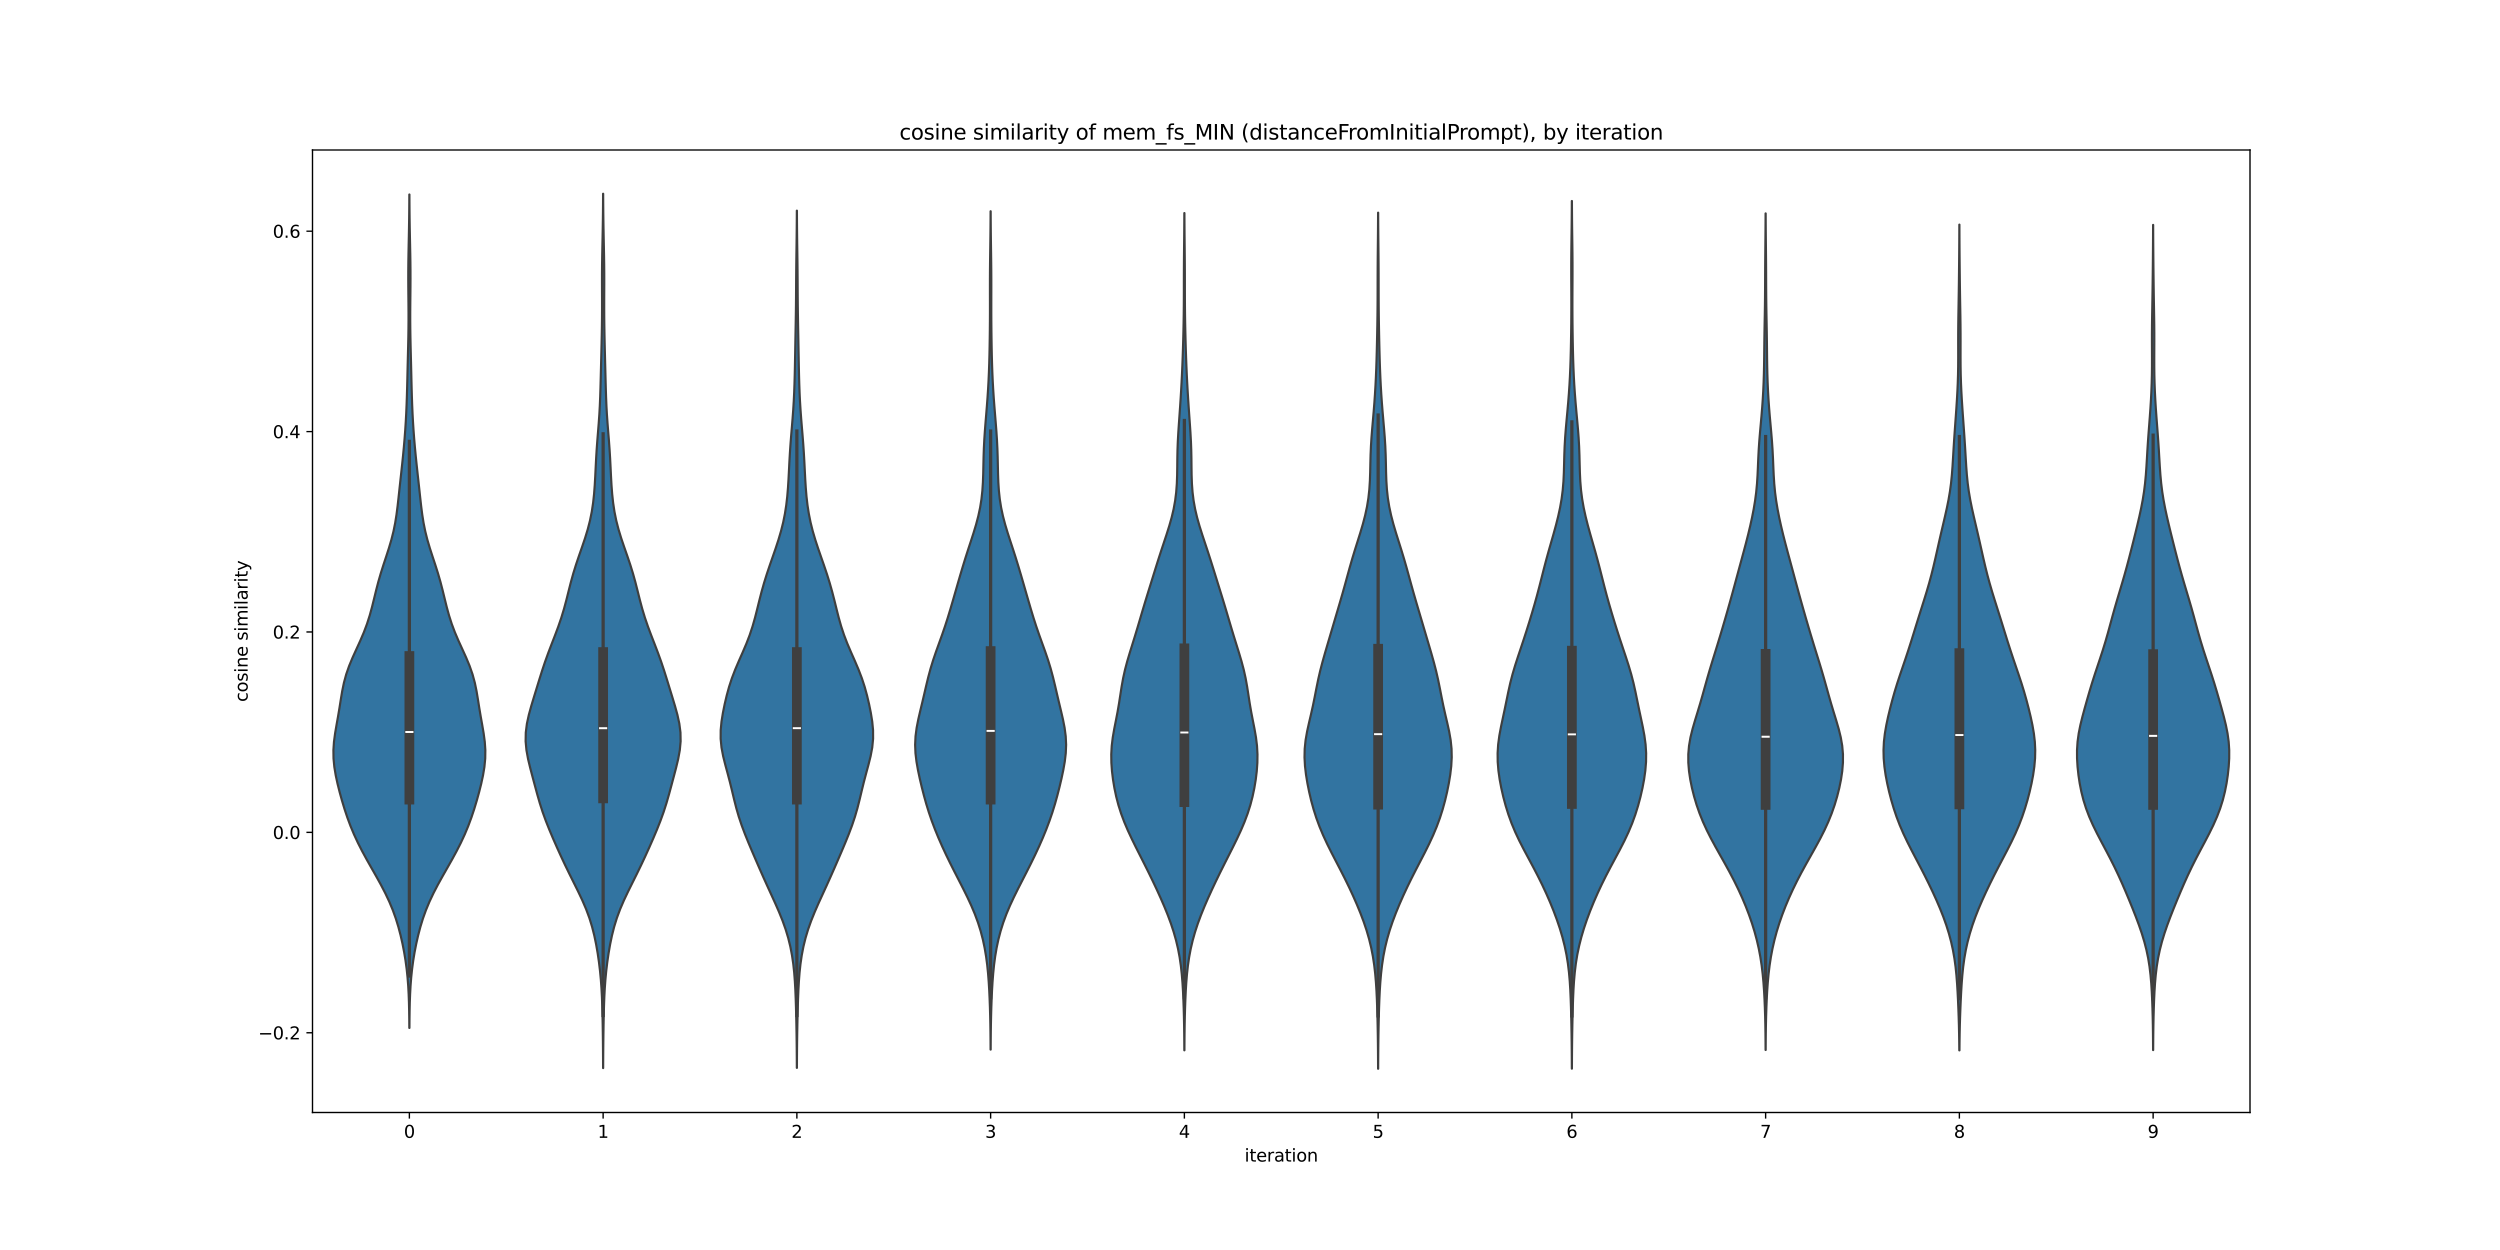 <?xml version="1.0" encoding="utf-8" standalone="no"?>
<!DOCTYPE svg PUBLIC "-//W3C//DTD SVG 1.1//EN"
  "http://www.w3.org/Graphics/SVG/1.1/DTD/svg11.dtd">
<svg xmlns:xlink="http://www.w3.org/1999/xlink" width="1440pt" height="720pt" viewBox="0 0 1440 720" xmlns="http://www.w3.org/2000/svg" version="1.1">
 <defs>
  <style type="text/css">*{stroke-linejoin: round; stroke-linecap: butt}</style>
 </defs>
 <g id="figure_1">
  <g id="patch_1">
   <path d="M 0 720 
L 1440 720 
L 1440 0 
L 0 0 
z
" style="fill: #ffffff"/>
  </g>
  <g id="axes_1">
   <g id="patch_2">
    <path d="M 180 640.8 
L 1296 640.8 
L 1296 86.4 
L 180 86.4 
z
" style="fill: #ffffff"/>
   </g>
   <g id="PolyCollection_1">
    <defs>
     <path id="mfd50ac1cd1" d="M 235.831 -127.912 
L 235.769 -127.912 
L 235.734 -132.761 
L 235.67 -137.61 
L 235.561 -142.459 
L 235.386 -147.308 
L 235.122 -152.157 
L 234.745 -157.006 
L 234.237 -161.855 
L 233.586 -166.704 
L 232.788 -171.553 
L 231.842 -176.402 
L 230.743 -181.251 
L 229.467 -186.1 
L 227.978 -190.949 
L 226.237 -195.798 
L 224.218 -200.647 
L 221.928 -205.496 
L 219.408 -210.345 
L 216.726 -215.194 
L 213.97 -220.043 
L 211.23 -224.892 
L 208.592 -229.741 
L 206.126 -234.59 
L 203.877 -239.439 
L 201.861 -244.288 
L 200.063 -249.137 
L 198.451 -253.986 
L 196.987 -258.835 
L 195.646 -263.684 
L 194.43 -268.533 
L 193.381 -273.382 
L 192.578 -278.231 
L 192.111 -283.08 
L 192.044 -287.929 
L 192.374 -292.778 
L 193.022 -297.627 
L 193.849 -302.476 
L 194.713 -307.325 
L 195.527 -312.174 
L 196.292 -317.023 
L 197.101 -321.872 
L 198.099 -326.721 
L 199.413 -331.57 
L 201.1 -336.419 
L 203.111 -341.268 
L 205.312 -346.117 
L 207.526 -350.966 
L 209.592 -355.815 
L 211.41 -360.664 
L 212.959 -365.513 
L 214.285 -370.362 
L 215.483 -375.211 
L 216.665 -380.06 
L 217.927 -384.909 
L 219.326 -389.758 
L 220.856 -394.607 
L 222.455 -399.456 
L 224.02 -404.305 
L 225.447 -409.154 
L 226.661 -414.003 
L 227.636 -418.852 
L 228.402 -423.701 
L 229.022 -428.55 
L 229.565 -433.399 
L 230.086 -438.248 
L 230.611 -443.097 
L 231.141 -447.946 
L 231.665 -452.795 
L 232.165 -457.644 
L 232.626 -462.493 
L 233.042 -467.342 
L 233.406 -472.191 
L 233.718 -477.04 
L 233.979 -481.889 
L 234.191 -486.738 
L 234.361 -491.587 
L 234.5 -496.436 
L 234.62 -501.285 
L 234.734 -506.134 
L 234.851 -510.983 
L 234.972 -515.832 
L 235.091 -520.681 
L 235.194 -525.53 
L 235.27 -530.379 
L 235.307 -535.228 
L 235.305 -540.077 
L 235.272 -544.926 
L 235.223 -549.775 
L 235.179 -554.624 
L 235.156 -559.473 
L 235.167 -564.322 
L 235.215 -569.171 
L 235.293 -574.02 
L 235.389 -578.869 
L 235.49 -583.718 
L 235.583 -588.567 
L 235.659 -593.416 
L 235.715 -598.265 
L 235.753 -603.114 
L 235.776 -607.963 
L 235.824 -607.963 
L 235.824 -607.963 
L 235.847 -603.114 
L 235.885 -598.265 
L 235.941 -593.416 
L 236.017 -588.567 
L 236.11 -583.718 
L 236.211 -578.869 
L 236.307 -574.02 
L 236.385 -569.171 
L 236.433 -564.322 
L 236.444 -559.473 
L 236.421 -554.624 
L 236.377 -549.775 
L 236.328 -544.926 
L 236.295 -540.077 
L 236.293 -535.228 
L 236.33 -530.379 
L 236.406 -525.53 
L 236.509 -520.681 
L 236.628 -515.832 
L 236.749 -510.983 
L 236.866 -506.134 
L 236.98 -501.285 
L 237.1 -496.436 
L 237.239 -491.587 
L 237.409 -486.738 
L 237.621 -481.889 
L 237.882 -477.04 
L 238.194 -472.191 
L 238.558 -467.342 
L 238.974 -462.493 
L 239.435 -457.644 
L 239.935 -452.795 
L 240.459 -447.946 
L 240.989 -443.097 
L 241.514 -438.248 
L 242.035 -433.399 
L 242.578 -428.55 
L 243.198 -423.701 
L 243.964 -418.852 
L 244.94 -414.003 
L 246.153 -409.154 
L 247.58 -404.305 
L 249.145 -399.456 
L 250.744 -394.607 
L 252.274 -389.758 
L 253.673 -384.909 
L 254.935 -380.06 
L 256.117 -375.211 
L 257.315 -370.362 
L 258.641 -365.513 
L 260.19 -360.664 
L 262.008 -355.815 
L 264.074 -350.966 
L 266.288 -346.117 
L 268.489 -341.268 
L 270.5 -336.419 
L 272.187 -331.57 
L 273.501 -326.721 
L 274.499 -321.872 
L 275.308 -317.023 
L 276.073 -312.174 
L 276.887 -307.325 
L 277.751 -302.476 
L 278.578 -297.627 
L 279.226 -292.778 
L 279.556 -287.929 
L 279.489 -283.08 
L 279.022 -278.231 
L 278.219 -273.382 
L 277.17 -268.533 
L 275.954 -263.684 
L 274.613 -258.835 
L 273.149 -253.986 
L 271.537 -249.137 
L 269.739 -244.288 
L 267.723 -239.439 
L 265.474 -234.59 
L 263.008 -229.741 
L 260.37 -224.892 
L 257.63 -220.043 
L 254.874 -215.194 
L 252.192 -210.345 
L 249.672 -205.496 
L 247.382 -200.647 
L 245.363 -195.798 
L 243.622 -190.949 
L 242.133 -186.1 
L 240.857 -181.251 
L 239.758 -176.402 
L 238.812 -171.553 
L 238.014 -166.704 
L 237.363 -161.855 
L 236.855 -157.006 
L 236.478 -152.157 
L 236.214 -147.308 
L 236.039 -142.459 
L 235.93 -137.61 
L 235.866 -132.761 
L 235.831 -127.912 
z
" style="stroke: #3f3f3f; stroke-width: 1.25"/>
    </defs>
    <g clip-path="url(#p1db3df64f6)">
     <use xlink:href="#mfd50ac1cd1" x="0" y="720" style="fill: #3274a1; stroke: #3f3f3f; stroke-width: 1.25"/>
    </g>
   </g>
   <g id="PolyCollection_2">
    <defs>
     <path id="m88ebedf6b3" d="M 347.421 -104.782 
L 347.379 -104.782 
L 347.359 -109.869 
L 347.327 -114.956 
L 347.28 -120.043 
L 347.218 -125.13 
L 347.139 -130.217 
L 347.038 -135.305 
L 346.905 -140.392 
L 346.72 -145.479 
L 346.458 -150.566 
L 346.093 -155.653 
L 345.61 -160.74 
L 344.999 -165.827 
L 344.258 -170.914 
L 343.376 -176.001 
L 342.321 -181.088 
L 341.038 -186.175 
L 339.47 -191.262 
L 337.585 -196.349 
L 335.401 -201.436 
L 332.994 -206.523 
L 330.471 -211.61 
L 327.94 -216.697 
L 325.469 -221.784 
L 323.085 -226.871 
L 320.779 -231.958 
L 318.542 -237.045 
L 316.392 -242.133 
L 314.374 -247.22 
L 312.541 -252.307 
L 310.913 -257.394 
L 309.451 -262.481 
L 308.074 -267.568 
L 306.714 -272.655 
L 305.376 -277.742 
L 304.158 -282.829 
L 303.23 -287.916 
L 302.76 -293.003 
L 302.852 -298.09 
L 303.503 -303.177 
L 304.608 -308.264 
L 306.004 -313.351 
L 307.534 -318.438 
L 309.093 -323.525 
L 310.654 -328.612 
L 312.252 -333.699 
L 313.948 -338.786 
L 315.777 -343.873 
L 317.717 -348.961 
L 319.69 -354.048 
L 321.591 -359.135 
L 323.33 -364.222 
L 324.867 -369.309 
L 326.229 -374.396 
L 327.501 -379.483 
L 328.794 -384.57 
L 330.204 -389.657 
L 331.777 -394.744 
L 333.491 -399.831 
L 335.266 -404.918 
L 336.985 -410.005 
L 338.536 -415.092 
L 339.84 -420.179 
L 340.868 -425.266 
L 341.634 -430.353 
L 342.184 -435.44 
L 342.572 -440.527 
L 342.859 -445.614 
L 343.104 -450.702 
L 343.361 -455.789 
L 343.67 -460.876 
L 344.04 -465.963 
L 344.451 -471.05 
L 344.858 -476.137 
L 345.215 -481.224 
L 345.497 -486.311 
L 345.706 -491.398 
L 345.865 -496.485 
L 346 -501.572 
L 346.129 -506.659 
L 346.259 -511.746 
L 346.386 -516.833 
L 346.507 -521.92 
L 346.615 -527.007 
L 346.701 -532.094 
L 346.759 -537.181 
L 346.782 -542.268 
L 346.778 -547.355 
L 346.759 -552.442 
L 346.745 -557.53 
L 346.755 -562.617 
L 346.797 -567.704 
L 346.872 -572.791 
L 346.969 -577.878 
L 347.074 -582.965 
L 347.171 -588.052 
L 347.252 -593.139 
L 347.312 -598.226 
L 347.352 -603.313 
L 347.376 -608.4 
L 347.424 -608.4 
L 347.424 -608.4 
L 347.448 -603.313 
L 347.488 -598.226 
L 347.548 -593.139 
L 347.629 -588.052 
L 347.726 -582.965 
L 347.831 -577.878 
L 347.928 -572.791 
L 348.003 -567.704 
L 348.045 -562.617 
L 348.055 -557.53 
L 348.041 -552.442 
L 348.022 -547.355 
L 348.018 -542.268 
L 348.041 -537.181 
L 348.099 -532.094 
L 348.185 -527.007 
L 348.293 -521.92 
L 348.414 -516.833 
L 348.541 -511.746 
L 348.671 -506.659 
L 348.8 -501.572 
L 348.935 -496.485 
L 349.094 -491.398 
L 349.303 -486.311 
L 349.585 -481.224 
L 349.942 -476.137 
L 350.349 -471.05 
L 350.76 -465.963 
L 351.13 -460.876 
L 351.439 -455.789 
L 351.696 -450.702 
L 351.941 -445.614 
L 352.228 -440.527 
L 352.616 -435.44 
L 353.166 -430.353 
L 353.932 -425.266 
L 354.96 -420.179 
L 356.264 -415.092 
L 357.815 -410.005 
L 359.534 -404.918 
L 361.309 -399.831 
L 363.023 -394.744 
L 364.596 -389.657 
L 366.006 -384.57 
L 367.299 -379.483 
L 368.571 -374.396 
L 369.933 -369.309 
L 371.47 -364.222 
L 373.209 -359.135 
L 375.11 -354.048 
L 377.083 -348.961 
L 379.023 -343.873 
L 380.852 -338.786 
L 382.548 -333.699 
L 384.146 -328.612 
L 385.707 -323.525 
L 387.266 -318.438 
L 388.796 -313.351 
L 390.192 -308.264 
L 391.297 -303.177 
L 391.948 -298.09 
L 392.04 -293.003 
L 391.57 -287.916 
L 390.642 -282.829 
L 389.424 -277.742 
L 388.086 -272.655 
L 386.726 -267.568 
L 385.349 -262.481 
L 383.887 -257.394 
L 382.259 -252.307 
L 380.426 -247.22 
L 378.408 -242.133 
L 376.258 -237.045 
L 374.021 -231.958 
L 371.715 -226.871 
L 369.331 -221.784 
L 366.86 -216.697 
L 364.329 -211.61 
L 361.806 -206.523 
L 359.399 -201.436 
L 357.215 -196.349 
L 355.33 -191.262 
L 353.762 -186.175 
L 352.479 -181.088 
L 351.424 -176.001 
L 350.542 -170.914 
L 349.801 -165.827 
L 349.19 -160.74 
L 348.707 -155.653 
L 348.342 -150.566 
L 348.08 -145.479 
L 347.895 -140.392 
L 347.762 -135.305 
L 347.661 -130.217 
L 347.582 -125.13 
L 347.52 -120.043 
L 347.473 -114.956 
L 347.441 -109.869 
L 347.421 -104.782 
z
" style="stroke: #3f3f3f; stroke-width: 1.25"/>
    </defs>
    <g clip-path="url(#p1db3df64f6)">
     <use xlink:href="#m88ebedf6b3" x="0" y="720" style="fill: #3274a1; stroke: #3f3f3f; stroke-width: 1.25"/>
    </g>
   </g>
   <g id="PolyCollection_3">
    <defs>
     <path id="m8564bdd5b9" d="M 459.022 -104.91 
L 458.978 -104.91 
L 458.958 -109.897 
L 458.924 -114.884 
L 458.873 -119.872 
L 458.804 -124.859 
L 458.717 -129.846 
L 458.61 -134.834 
L 458.481 -139.821 
L 458.322 -144.809 
L 458.117 -149.796 
L 457.84 -154.783 
L 457.455 -159.771 
L 456.921 -164.758 
L 456.193 -169.745 
L 455.234 -174.733 
L 454.012 -179.72 
L 452.512 -184.707 
L 450.738 -189.695 
L 448.725 -194.682 
L 446.541 -199.669 
L 444.268 -204.657 
L 441.982 -209.644 
L 439.731 -214.632 
L 437.526 -219.619 
L 435.356 -224.606 
L 433.213 -229.594 
L 431.11 -234.581 
L 429.091 -239.568 
L 427.218 -244.556 
L 425.551 -249.543 
L 424.107 -254.53 
L 422.842 -259.518 
L 421.653 -264.505 
L 420.431 -269.492 
L 419.121 -274.48 
L 417.771 -279.467 
L 416.529 -284.455 
L 415.585 -289.442 
L 415.097 -294.429 
L 415.12 -299.417 
L 415.596 -304.404 
L 416.397 -309.391 
L 417.405 -314.379 
L 418.575 -319.366 
L 419.941 -324.353 
L 421.567 -329.341 
L 423.473 -334.328 
L 425.597 -339.315 
L 427.804 -344.303 
L 429.929 -349.29 
L 431.843 -354.278 
L 433.49 -359.265 
L 434.902 -364.252 
L 436.165 -369.24 
L 437.393 -374.227 
L 438.68 -379.214 
L 440.089 -384.202 
L 441.64 -389.189 
L 443.311 -394.176 
L 445.048 -399.164 
L 446.775 -404.151 
L 448.408 -409.138 
L 449.872 -414.126 
L 451.116 -419.113 
L 452.118 -424.101 
L 452.889 -429.088 
L 453.46 -434.075 
L 453.876 -439.063 
L 454.186 -444.05 
L 454.442 -449.037 
L 454.692 -454.025 
L 454.976 -459.012 
L 455.314 -463.999 
L 455.704 -468.987 
L 456.122 -473.974 
L 456.531 -478.961 
L 456.899 -483.949 
L 457.204 -488.936 
L 457.443 -493.924 
L 457.624 -498.911 
L 457.763 -503.898 
L 457.872 -508.886 
L 457.965 -513.873 
L 458.052 -518.86 
L 458.141 -523.848 
L 458.234 -528.835 
L 458.327 -533.822 
L 458.409 -538.81 
L 458.473 -543.797 
L 458.518 -548.784 
L 458.549 -553.772 
L 458.578 -558.759 
L 458.616 -563.747 
L 458.668 -568.734 
L 458.733 -573.721 
L 458.802 -578.709 
L 458.866 -583.696 
L 458.917 -588.683 
L 458.953 -593.671 
L 458.976 -598.658 
L 459.024 -598.658 
L 459.024 -598.658 
L 459.047 -593.671 
L 459.083 -588.683 
L 459.134 -583.696 
L 459.198 -578.709 
L 459.267 -573.721 
L 459.332 -568.734 
L 459.384 -563.747 
L 459.422 -558.759 
L 459.451 -553.772 
L 459.482 -548.784 
L 459.527 -543.797 
L 459.591 -538.81 
L 459.673 -533.822 
L 459.766 -528.835 
L 459.859 -523.848 
L 459.948 -518.86 
L 460.035 -513.873 
L 460.128 -508.886 
L 460.237 -503.898 
L 460.376 -498.911 
L 460.557 -493.924 
L 460.796 -488.936 
L 461.101 -483.949 
L 461.469 -478.961 
L 461.878 -473.974 
L 462.296 -468.987 
L 462.686 -463.999 
L 463.024 -459.012 
L 463.308 -454.025 
L 463.558 -449.037 
L 463.814 -444.05 
L 464.124 -439.063 
L 464.54 -434.075 
L 465.111 -429.088 
L 465.882 -424.101 
L 466.884 -419.113 
L 468.128 -414.126 
L 469.592 -409.138 
L 471.225 -404.151 
L 472.952 -399.164 
L 474.689 -394.176 
L 476.36 -389.189 
L 477.911 -384.202 
L 479.32 -379.214 
L 480.607 -374.227 
L 481.835 -369.24 
L 483.098 -364.252 
L 484.51 -359.265 
L 486.157 -354.278 
L 488.071 -349.29 
L 490.196 -344.303 
L 492.403 -339.315 
L 494.527 -334.328 
L 496.433 -329.341 
L 498.059 -324.353 
L 499.425 -319.366 
L 500.595 -314.379 
L 501.603 -309.391 
L 502.404 -304.404 
L 502.88 -299.417 
L 502.903 -294.429 
L 502.415 -289.442 
L 501.471 -284.455 
L 500.229 -279.467 
L 498.879 -274.48 
L 497.569 -269.492 
L 496.347 -264.505 
L 495.158 -259.518 
L 493.893 -254.53 
L 492.449 -249.543 
L 490.782 -244.556 
L 488.909 -239.568 
L 486.89 -234.581 
L 484.787 -229.594 
L 482.644 -224.606 
L 480.474 -219.619 
L 478.269 -214.632 
L 476.018 -209.644 
L 473.732 -204.657 
L 471.459 -199.669 
L 469.275 -194.682 
L 467.262 -189.695 
L 465.488 -184.707 
L 463.988 -179.72 
L 462.766 -174.733 
L 461.807 -169.745 
L 461.079 -164.758 
L 460.545 -159.771 
L 460.16 -154.783 
L 459.883 -149.796 
L 459.678 -144.809 
L 459.519 -139.821 
L 459.39 -134.834 
L 459.283 -129.846 
L 459.196 -124.859 
L 459.127 -119.872 
L 459.076 -114.884 
L 459.042 -109.897 
L 459.022 -104.91 
z
" style="stroke: #3f3f3f; stroke-width: 1.25"/>
    </defs>
    <g clip-path="url(#p1db3df64f6)">
     <use xlink:href="#m8564bdd5b9" x="0" y="720" style="fill: #3274a1; stroke: #3f3f3f; stroke-width: 1.25"/>
    </g>
   </g>
   <g id="PolyCollection_4">
    <defs>
     <path id="m6ddb29e6b7" d="M 570.627 -115.439 
L 570.573 -115.439 
L 570.547 -120.317 
L 570.502 -125.194 
L 570.431 -130.072 
L 570.331 -134.949 
L 570.194 -139.827 
L 570.017 -144.704 
L 569.789 -149.582 
L 569.497 -154.459 
L 569.118 -159.337 
L 568.624 -164.215 
L 567.981 -169.092 
L 567.157 -173.97 
L 566.122 -178.847 
L 564.848 -183.725 
L 563.315 -188.602 
L 561.514 -193.48 
L 559.46 -198.357 
L 557.193 -203.235 
L 554.778 -208.112 
L 552.287 -212.99 
L 549.786 -217.867 
L 547.328 -222.745 
L 544.952 -227.622 
L 542.684 -232.5 
L 540.544 -237.378 
L 538.548 -242.255 
L 536.71 -247.133 
L 535.04 -252.01 
L 533.535 -256.888 
L 532.176 -261.765 
L 530.932 -266.643 
L 529.786 -271.52 
L 528.752 -276.398 
L 527.896 -281.275 
L 527.317 -286.153 
L 527.115 -291.03 
L 527.345 -295.908 
L 527.986 -300.785 
L 528.941 -305.663 
L 530.067 -310.54 
L 531.237 -315.418 
L 532.382 -320.296 
L 533.514 -325.173 
L 534.697 -330.051 
L 536.013 -334.928 
L 537.508 -339.806 
L 539.167 -344.683 
L 540.92 -349.561 
L 542.672 -354.438 
L 544.348 -359.316 
L 545.918 -364.193 
L 547.399 -369.071 
L 548.827 -373.948 
L 550.234 -378.826 
L 551.64 -383.703 
L 553.057 -388.581 
L 554.506 -393.458 
L 556.007 -398.336 
L 557.569 -403.214 
L 559.168 -408.091 
L 560.743 -412.969 
L 562.214 -417.846 
L 563.5 -422.724 
L 564.543 -427.601 
L 565.32 -432.479 
L 565.845 -437.356 
L 566.161 -442.234 
L 566.333 -447.111 
L 566.436 -451.989 
L 566.543 -456.866 
L 566.705 -461.744 
L 566.949 -466.621 
L 567.272 -471.499 
L 567.651 -476.376 
L 568.052 -481.254 
L 568.447 -486.132 
L 568.813 -491.009 
L 569.134 -495.887 
L 569.403 -500.764 
L 569.619 -505.642 
L 569.787 -510.519 
L 569.916 -515.397 
L 570.016 -520.274 
L 570.094 -525.152 
L 570.153 -530.029 
L 570.193 -534.907 
L 570.212 -539.784 
L 570.214 -544.662 
L 570.206 -549.539 
L 570.199 -554.417 
L 570.204 -559.295 
L 570.229 -564.172 
L 570.276 -569.05 
L 570.337 -573.927 
L 570.405 -578.805 
L 570.467 -583.682 
L 570.517 -588.56 
L 570.553 -593.437 
L 570.576 -598.315 
L 570.624 -598.315 
L 570.624 -598.315 
L 570.647 -593.437 
L 570.683 -588.56 
L 570.733 -583.682 
L 570.795 -578.805 
L 570.863 -573.927 
L 570.924 -569.05 
L 570.971 -564.172 
L 570.996 -559.295 
L 571.001 -554.417 
L 570.994 -549.539 
L 570.986 -544.662 
L 570.988 -539.784 
L 571.007 -534.907 
L 571.047 -530.029 
L 571.106 -525.152 
L 571.184 -520.274 
L 571.284 -515.397 
L 571.413 -510.519 
L 571.581 -505.642 
L 571.797 -500.764 
L 572.066 -495.887 
L 572.387 -491.009 
L 572.753 -486.132 
L 573.148 -481.254 
L 573.549 -476.376 
L 573.928 -471.499 
L 574.251 -466.621 
L 574.495 -461.744 
L 574.657 -456.866 
L 574.764 -451.989 
L 574.867 -447.111 
L 575.039 -442.234 
L 575.355 -437.356 
L 575.88 -432.479 
L 576.657 -427.601 
L 577.7 -422.724 
L 578.986 -417.846 
L 580.457 -412.969 
L 582.032 -408.091 
L 583.631 -403.214 
L 585.193 -398.336 
L 586.694 -393.458 
L 588.143 -388.581 
L 589.56 -383.703 
L 590.966 -378.826 
L 592.373 -373.948 
L 593.801 -369.071 
L 595.282 -364.193 
L 596.852 -359.316 
L 598.528 -354.438 
L 600.28 -349.561 
L 602.033 -344.683 
L 603.692 -339.806 
L 605.187 -334.928 
L 606.503 -330.051 
L 607.686 -325.173 
L 608.818 -320.296 
L 609.963 -315.418 
L 611.133 -310.54 
L 612.259 -305.663 
L 613.214 -300.785 
L 613.855 -295.908 
L 614.085 -291.03 
L 613.883 -286.153 
L 613.304 -281.275 
L 612.448 -276.398 
L 611.414 -271.52 
L 610.268 -266.643 
L 609.024 -261.765 
L 607.665 -256.888 
L 606.16 -252.01 
L 604.49 -247.133 
L 602.652 -242.255 
L 600.656 -237.378 
L 598.516 -232.5 
L 596.248 -227.622 
L 593.872 -222.745 
L 591.414 -217.867 
L 588.913 -212.99 
L 586.422 -208.112 
L 584.007 -203.235 
L 581.74 -198.357 
L 579.686 -193.48 
L 577.885 -188.602 
L 576.352 -183.725 
L 575.078 -178.847 
L 574.043 -173.97 
L 573.219 -169.092 
L 572.576 -164.215 
L 572.082 -159.337 
L 571.703 -154.459 
L 571.411 -149.582 
L 571.183 -144.704 
L 571.006 -139.827 
L 570.869 -134.949 
L 570.769 -130.072 
L 570.698 -125.194 
L 570.653 -120.317 
L 570.627 -115.439 
z
" style="stroke: #3f3f3f; stroke-width: 1.25"/>
    </defs>
    <g clip-path="url(#p1db3df64f6)">
     <use xlink:href="#m6ddb29e6b7" x="0" y="720" style="fill: #3274a1; stroke: #3f3f3f; stroke-width: 1.25"/>
    </g>
   </g>
   <g id="PolyCollection_5">
    <defs>
     <path id="m86b9104c5d" d="M 682.226 -115.023 
L 682.174 -115.023 
L 682.147 -119.894 
L 682.103 -124.765 
L 682.035 -129.636 
L 681.937 -134.507 
L 681.804 -139.378 
L 681.629 -144.25 
L 681.401 -149.121 
L 681.102 -153.992 
L 680.704 -158.863 
L 680.17 -163.734 
L 679.463 -168.605 
L 678.548 -173.476 
L 677.404 -178.347 
L 676.026 -183.219 
L 674.423 -188.09 
L 672.618 -192.961 
L 670.641 -197.832 
L 668.53 -202.703 
L 666.314 -207.574 
L 664.016 -212.445 
L 661.646 -217.316 
L 659.217 -222.188 
L 656.752 -227.059 
L 654.292 -231.93 
L 651.896 -236.801 
L 649.631 -241.672 
L 647.564 -246.543 
L 645.746 -251.414 
L 644.204 -256.285 
L 642.933 -261.156 
L 641.907 -266.028 
L 641.1 -270.899 
L 640.506 -275.77 
L 640.154 -280.641 
L 640.092 -285.512 
L 640.361 -290.383 
L 640.956 -295.254 
L 641.799 -300.125 
L 642.76 -304.997 
L 643.7 -309.868 
L 644.539 -314.739 
L 645.29 -319.61 
L 646.046 -324.481 
L 646.924 -329.352 
L 648.003 -334.223 
L 649.292 -339.094 
L 650.736 -343.966 
L 652.249 -348.837 
L 653.759 -353.708 
L 655.231 -358.579 
L 656.672 -363.45 
L 658.11 -368.321 
L 659.574 -373.192 
L 661.07 -378.063 
L 662.583 -382.935 
L 664.097 -387.806 
L 665.612 -392.677 
L 667.147 -397.548 
L 668.723 -402.419 
L 670.338 -407.29 
L 671.95 -412.161 
L 673.486 -417.032 
L 674.863 -421.904 
L 676.009 -426.775 
L 676.887 -431.646 
L 677.492 -436.517 
L 677.852 -441.388 
L 678.026 -446.259 
L 678.095 -451.13 
L 678.143 -456.001 
L 678.24 -460.872 
L 678.422 -465.744 
L 678.689 -470.615 
L 679.014 -475.486 
L 679.36 -480.357 
L 679.702 -485.228 
L 680.024 -490.099 
L 680.321 -494.97 
L 680.592 -499.841 
L 680.834 -504.713 
L 681.046 -509.584 
L 681.23 -514.455 
L 681.39 -519.326 
L 681.53 -524.197 
L 681.651 -529.068 
L 681.751 -533.939 
L 681.827 -538.81 
L 681.876 -543.682 
L 681.902 -548.553 
L 681.911 -553.424 
L 681.915 -558.295 
L 681.925 -563.166 
L 681.949 -568.037 
L 681.987 -572.908 
L 682.034 -577.779 
L 682.082 -582.651 
L 682.124 -587.522 
L 682.155 -592.393 
L 682.176 -597.264 
L 682.224 -597.264 
L 682.224 -597.264 
L 682.245 -592.393 
L 682.276 -587.522 
L 682.318 -582.651 
L 682.366 -577.779 
L 682.413 -572.908 
L 682.451 -568.037 
L 682.475 -563.166 
L 682.485 -558.295 
L 682.489 -553.424 
L 682.498 -548.553 
L 682.524 -543.682 
L 682.573 -538.81 
L 682.649 -533.939 
L 682.749 -529.068 
L 682.87 -524.197 
L 683.01 -519.326 
L 683.17 -514.455 
L 683.354 -509.584 
L 683.566 -504.713 
L 683.808 -499.841 
L 684.079 -494.97 
L 684.376 -490.099 
L 684.698 -485.228 
L 685.04 -480.357 
L 685.386 -475.486 
L 685.711 -470.615 
L 685.978 -465.744 
L 686.16 -460.872 
L 686.257 -456.001 
L 686.305 -451.13 
L 686.374 -446.259 
L 686.548 -441.388 
L 686.908 -436.517 
L 687.513 -431.646 
L 688.391 -426.775 
L 689.537 -421.904 
L 690.914 -417.032 
L 692.45 -412.161 
L 694.062 -407.29 
L 695.677 -402.419 
L 697.253 -397.548 
L 698.788 -392.677 
L 700.303 -387.806 
L 701.817 -382.935 
L 703.33 -378.063 
L 704.826 -373.192 
L 706.29 -368.321 
L 707.728 -363.45 
L 709.169 -358.579 
L 710.641 -353.708 
L 712.151 -348.837 
L 713.664 -343.966 
L 715.108 -339.094 
L 716.397 -334.223 
L 717.476 -329.352 
L 718.354 -324.481 
L 719.11 -319.61 
L 719.861 -314.739 
L 720.7 -309.868 
L 721.64 -304.997 
L 722.601 -300.125 
L 723.444 -295.254 
L 724.039 -290.383 
L 724.308 -285.512 
L 724.246 -280.641 
L 723.894 -275.77 
L 723.3 -270.899 
L 722.493 -266.028 
L 721.467 -261.156 
L 720.196 -256.285 
L 718.654 -251.414 
L 716.836 -246.543 
L 714.769 -241.672 
L 712.504 -236.801 
L 710.108 -231.93 
L 707.648 -227.059 
L 705.183 -222.188 
L 702.754 -217.316 
L 700.384 -212.445 
L 698.086 -207.574 
L 695.87 -202.703 
L 693.759 -197.832 
L 691.782 -192.961 
L 689.977 -188.09 
L 688.374 -183.219 
L 686.996 -178.347 
L 685.852 -173.476 
L 684.937 -168.605 
L 684.23 -163.734 
L 683.696 -158.863 
L 683.298 -153.992 
L 682.999 -149.121 
L 682.771 -144.25 
L 682.596 -139.378 
L 682.463 -134.507 
L 682.365 -129.636 
L 682.297 -124.765 
L 682.253 -119.894 
L 682.226 -115.023 
z
" style="stroke: #3f3f3f; stroke-width: 1.25"/>
    </defs>
    <g clip-path="url(#p1db3df64f6)">
     <use xlink:href="#m86b9104c5d" x="0" y="720" style="fill: #3274a1; stroke: #3f3f3f; stroke-width: 1.25"/>
    </g>
   </g>
   <g id="PolyCollection_6">
    <defs>
     <path id="mdaecaf3f17" d="M 793.821 -104.4 
L 793.779 -104.4 
L 793.758 -109.381 
L 793.725 -114.362 
L 793.676 -119.342 
L 793.608 -124.323 
L 793.519 -129.304 
L 793.407 -134.285 
L 793.267 -139.266 
L 793.087 -144.246 
L 792.851 -149.227 
L 792.534 -154.208 
L 792.106 -159.189 
L 791.531 -164.17 
L 790.773 -169.151 
L 789.801 -174.131 
L 788.594 -179.112 
L 787.147 -184.093 
L 785.47 -189.074 
L 783.592 -194.055 
L 781.544 -199.035 
L 779.353 -204.016 
L 777.035 -208.997 
L 774.601 -213.978 
L 772.07 -218.959 
L 769.484 -223.939 
L 766.909 -228.92 
L 764.429 -233.901 
L 762.12 -238.882 
L 760.037 -243.863 
L 758.205 -248.844 
L 756.62 -253.824 
L 755.256 -258.805 
L 754.082 -263.786 
L 753.079 -268.767 
L 752.26 -273.748 
L 751.675 -278.728 
L 751.4 -283.709 
L 751.507 -288.69 
L 752.02 -293.671 
L 752.888 -298.652 
L 753.985 -303.632 
L 755.152 -308.613 
L 756.264 -313.594 
L 757.279 -318.575 
L 758.247 -323.556 
L 759.263 -328.536 
L 760.405 -333.517 
L 761.692 -338.498 
L 763.092 -343.479 
L 764.549 -348.46 
L 766.02 -353.441 
L 767.49 -358.421 
L 768.963 -363.402 
L 770.44 -368.383 
L 771.907 -373.364 
L 773.344 -378.345 
L 774.737 -383.325 
L 776.103 -388.306 
L 777.482 -393.287 
L 778.918 -398.268 
L 780.431 -403.249 
L 781.999 -408.229 
L 783.56 -413.21 
L 785.03 -418.191 
L 786.328 -423.172 
L 787.395 -428.153 
L 788.198 -433.133 
L 788.74 -438.114 
L 789.059 -443.095 
L 789.225 -448.076 
L 789.328 -453.057 
L 789.456 -458.038 
L 789.668 -463.018 
L 789.981 -467.999 
L 790.376 -472.98 
L 790.808 -477.961 
L 791.236 -482.942 
L 791.63 -487.922 
L 791.978 -492.903 
L 792.275 -497.884 
L 792.523 -502.865 
L 792.726 -507.846 
L 792.891 -512.826 
L 793.027 -517.807 
L 793.144 -522.788 
L 793.247 -527.769 
L 793.337 -532.75 
L 793.41 -537.731 
L 793.462 -542.711 
L 793.493 -547.692 
L 793.506 -552.673 
L 793.512 -557.654 
L 793.523 -562.635 
L 793.547 -567.615 
L 793.584 -572.596 
L 793.632 -577.577 
L 793.68 -582.558 
L 793.723 -587.539 
L 793.755 -592.519 
L 793.776 -597.5 
L 793.824 -597.5 
L 793.824 -597.5 
L 793.845 -592.519 
L 793.877 -587.539 
L 793.92 -582.558 
L 793.968 -577.577 
L 794.016 -572.596 
L 794.053 -567.615 
L 794.077 -562.635 
L 794.088 -557.654 
L 794.094 -552.673 
L 794.107 -547.692 
L 794.138 -542.711 
L 794.19 -537.731 
L 794.263 -532.75 
L 794.353 -527.769 
L 794.456 -522.788 
L 794.573 -517.807 
L 794.709 -512.826 
L 794.874 -507.846 
L 795.077 -502.865 
L 795.325 -497.884 
L 795.622 -492.903 
L 795.97 -487.922 
L 796.364 -482.942 
L 796.792 -477.961 
L 797.224 -472.98 
L 797.619 -467.999 
L 797.932 -463.018 
L 798.144 -458.038 
L 798.272 -453.057 
L 798.375 -448.076 
L 798.541 -443.095 
L 798.86 -438.114 
L 799.402 -433.133 
L 800.205 -428.153 
L 801.272 -423.172 
L 802.57 -418.191 
L 804.04 -413.21 
L 805.601 -408.229 
L 807.169 -403.249 
L 808.682 -398.268 
L 810.118 -393.287 
L 811.497 -388.306 
L 812.863 -383.325 
L 814.256 -378.345 
L 815.693 -373.364 
L 817.16 -368.383 
L 818.637 -363.402 
L 820.11 -358.421 
L 821.58 -353.441 
L 823.051 -348.46 
L 824.508 -343.479 
L 825.908 -338.498 
L 827.195 -333.517 
L 828.337 -328.536 
L 829.353 -323.556 
L 830.321 -318.575 
L 831.336 -313.594 
L 832.448 -308.613 
L 833.615 -303.632 
L 834.712 -298.652 
L 835.58 -293.671 
L 836.093 -288.69 
L 836.199 -283.709 
L 835.925 -278.728 
L 835.34 -273.748 
L 834.521 -268.767 
L 833.518 -263.786 
L 832.344 -258.805 
L 830.98 -253.824 
L 829.395 -248.844 
L 827.563 -243.863 
L 825.48 -238.882 
L 823.171 -233.901 
L 820.691 -228.92 
L 818.116 -223.939 
L 815.53 -218.959 
L 812.999 -213.978 
L 810.565 -208.997 
L 808.247 -204.016 
L 806.056 -199.035 
L 804.008 -194.055 
L 802.13 -189.074 
L 800.453 -184.093 
L 799.006 -179.112 
L 797.799 -174.131 
L 796.827 -169.151 
L 796.069 -164.17 
L 795.494 -159.189 
L 795.066 -154.208 
L 794.749 -149.227 
L 794.513 -144.246 
L 794.333 -139.266 
L 794.193 -134.285 
L 794.081 -129.304 
L 793.992 -124.323 
L 793.924 -119.342 
L 793.875 -114.362 
L 793.842 -109.381 
L 793.821 -104.4 
z
" style="stroke: #3f3f3f; stroke-width: 1.25"/>
    </defs>
    <g clip-path="url(#p1db3df64f6)">
     <use xlink:href="#mdaecaf3f17" x="0" y="720" style="fill: #3274a1; stroke: #3f3f3f; stroke-width: 1.25"/>
    </g>
   </g>
   <g id="PolyCollection_7">
    <defs>
     <path id="me111725d3e" d="M 905.421 -104.455 
L 905.379 -104.455 
L 905.358 -109.503 
L 905.324 -114.551 
L 905.274 -119.6 
L 905.206 -124.648 
L 905.118 -129.696 
L 905.01 -134.744 
L 904.877 -139.792 
L 904.707 -144.84 
L 904.481 -149.888 
L 904.165 -154.936 
L 903.72 -159.984 
L 903.104 -165.033 
L 902.283 -170.081 
L 901.234 -175.129 
L 899.954 -180.177 
L 898.452 -185.225 
L 896.747 -190.273 
L 894.859 -195.321 
L 892.807 -200.369 
L 890.601 -205.417 
L 888.246 -210.466 
L 885.745 -215.514 
L 883.116 -220.562 
L 880.409 -225.61 
L 877.711 -230.658 
L 875.126 -235.706 
L 872.754 -240.754 
L 870.651 -245.802 
L 868.829 -250.85 
L 867.261 -255.899 
L 865.911 -260.947 
L 864.755 -265.995 
L 863.802 -271.043 
L 863.091 -276.091 
L 862.678 -281.139 
L 862.62 -286.187 
L 862.943 -291.235 
L 863.621 -296.283 
L 864.562 -301.332 
L 865.632 -306.38 
L 866.71 -311.428 
L 867.747 -316.476 
L 868.783 -321.524 
L 869.911 -326.572 
L 871.213 -331.62 
L 872.705 -336.668 
L 874.337 -341.716 
L 876.026 -346.764 
L 877.702 -351.813 
L 879.334 -356.861 
L 880.915 -361.909 
L 882.448 -366.957 
L 883.923 -372.005 
L 885.328 -377.053 
L 886.66 -382.101 
L 887.944 -387.149 
L 889.225 -392.197 
L 890.549 -397.246 
L 891.939 -402.294 
L 893.381 -407.342 
L 894.827 -412.39 
L 896.216 -417.438 
L 897.487 -422.486 
L 898.586 -427.534 
L 899.473 -432.582 
L 900.123 -437.63 
L 900.544 -442.679 
L 900.782 -447.727 
L 900.917 -452.775 
L 901.04 -457.823 
L 901.228 -462.871 
L 901.517 -467.919 
L 901.904 -472.967 
L 902.353 -478.015 
L 902.821 -483.063 
L 903.267 -488.112 
L 903.666 -493.16 
L 904.006 -498.208 
L 904.283 -503.256 
L 904.502 -508.304 
L 904.67 -513.352 
L 904.8 -518.4 
L 904.901 -523.448 
L 904.98 -528.496 
L 905.039 -533.545 
L 905.077 -538.593 
L 905.093 -543.641 
L 905.088 -548.689 
L 905.068 -553.737 
L 905.043 -558.785 
L 905.03 -563.833 
L 905.038 -568.881 
L 905.073 -573.929 
L 905.129 -578.978 
L 905.195 -584.026 
L 905.26 -589.074 
L 905.313 -594.122 
L 905.351 -599.17 
L 905.375 -604.218 
L 905.425 -604.218 
L 905.425 -604.218 
L 905.449 -599.17 
L 905.487 -594.122 
L 905.54 -589.074 
L 905.605 -584.026 
L 905.671 -578.978 
L 905.727 -573.929 
L 905.762 -568.881 
L 905.77 -563.833 
L 905.757 -558.785 
L 905.732 -553.737 
L 905.712 -548.689 
L 905.707 -543.641 
L 905.723 -538.593 
L 905.761 -533.545 
L 905.82 -528.496 
L 905.899 -523.448 
L 906 -518.4 
L 906.13 -513.352 
L 906.298 -508.304 
L 906.517 -503.256 
L 906.794 -498.208 
L 907.134 -493.16 
L 907.533 -488.112 
L 907.979 -483.063 
L 908.447 -478.015 
L 908.896 -472.967 
L 909.283 -467.919 
L 909.572 -462.871 
L 909.76 -457.823 
L 909.883 -452.775 
L 910.018 -447.727 
L 910.256 -442.679 
L 910.677 -437.63 
L 911.327 -432.582 
L 912.214 -427.534 
L 913.313 -422.486 
L 914.584 -417.438 
L 915.973 -412.39 
L 917.419 -407.342 
L 918.861 -402.294 
L 920.251 -397.246 
L 921.575 -392.197 
L 922.856 -387.149 
L 924.14 -382.101 
L 925.472 -377.053 
L 926.877 -372.005 
L 928.352 -366.957 
L 929.885 -361.909 
L 931.466 -356.861 
L 933.098 -351.813 
L 934.774 -346.764 
L 936.463 -341.716 
L 938.095 -336.668 
L 939.587 -331.62 
L 940.889 -326.572 
L 942.017 -321.524 
L 943.053 -316.476 
L 944.09 -311.428 
L 945.168 -306.38 
L 946.238 -301.332 
L 947.179 -296.283 
L 947.857 -291.235 
L 948.18 -286.187 
L 948.122 -281.139 
L 947.709 -276.091 
L 946.998 -271.043 
L 946.045 -265.995 
L 944.889 -260.947 
L 943.539 -255.899 
L 941.971 -250.85 
L 940.149 -245.802 
L 938.046 -240.754 
L 935.674 -235.706 
L 933.089 -230.658 
L 930.391 -225.61 
L 927.684 -220.562 
L 925.055 -215.514 
L 922.554 -210.466 
L 920.199 -205.417 
L 917.993 -200.369 
L 915.941 -195.321 
L 914.053 -190.273 
L 912.348 -185.225 
L 910.846 -180.177 
L 909.566 -175.129 
L 908.517 -170.081 
L 907.696 -165.033 
L 907.08 -159.984 
L 906.635 -154.936 
L 906.319 -149.888 
L 906.093 -144.84 
L 905.923 -139.792 
L 905.79 -134.744 
L 905.682 -129.696 
L 905.594 -124.648 
L 905.526 -119.6 
L 905.476 -114.551 
L 905.442 -109.503 
L 905.421 -104.455 
z
" style="stroke: #3f3f3f; stroke-width: 1.25"/>
    </defs>
    <g clip-path="url(#p1db3df64f6)">
     <use xlink:href="#me111725d3e" x="0" y="720" style="fill: #3274a1; stroke: #3f3f3f; stroke-width: 1.25"/>
    </g>
   </g>
   <g id="PolyCollection_8">
    <defs>
     <path id="m9d826801fe" d="M 1017.027 -115.217 
L 1016.973 -115.217 
L 1016.945 -120.084 
L 1016.898 -124.951 
L 1016.824 -129.818 
L 1016.715 -134.685 
L 1016.563 -139.553 
L 1016.361 -144.42 
L 1016.095 -149.287 
L 1015.748 -154.154 
L 1015.297 -159.021 
L 1014.712 -163.889 
L 1013.969 -168.756 
L 1013.045 -173.623 
L 1011.929 -178.49 
L 1010.618 -183.357 
L 1009.113 -188.225 
L 1007.422 -193.092 
L 1005.548 -197.959 
L 1003.499 -202.826 
L 1001.279 -207.694 
L 998.893 -212.561 
L 996.353 -217.428 
L 993.689 -222.295 
L 990.955 -227.162 
L 988.224 -232.03 
L 985.586 -236.897 
L 983.122 -241.764 
L 980.896 -246.631 
L 978.936 -251.498 
L 977.242 -256.366 
L 975.793 -261.233 
L 974.574 -266.1 
L 973.587 -270.967 
L 972.865 -275.834 
L 972.467 -280.702 
L 972.457 -285.569 
L 972.879 -290.436 
L 973.724 -295.303 
L 974.92 -300.17 
L 976.335 -305.038 
L 977.827 -309.905 
L 979.289 -314.772 
L 980.683 -319.639 
L 982.036 -324.507 
L 983.403 -329.374 
L 984.824 -334.241 
L 986.3 -339.108 
L 987.808 -343.975 
L 989.312 -348.843 
L 990.792 -353.71 
L 992.242 -358.577 
L 993.667 -363.444 
L 995.068 -368.311 
L 996.444 -373.179 
L 997.794 -378.046 
L 999.122 -382.913 
L 1000.439 -387.78 
L 1001.758 -392.647 
L 1003.082 -397.515 
L 1004.401 -402.382 
L 1005.693 -407.249 
L 1006.933 -412.116 
L 1008.096 -416.983 
L 1009.165 -421.851 
L 1010.118 -426.718 
L 1010.926 -431.585 
L 1011.565 -436.452 
L 1012.027 -441.32 
L 1012.339 -446.187 
L 1012.558 -451.054 
L 1012.759 -455.921 
L 1013.006 -460.788 
L 1013.332 -465.656 
L 1013.732 -470.523 
L 1014.17 -475.39 
L 1014.606 -480.257 
L 1015.005 -485.124 
L 1015.348 -489.992 
L 1015.627 -494.859 
L 1015.843 -499.726 
L 1015.999 -504.593 
L 1016.103 -509.46 
L 1016.17 -514.328 
L 1016.22 -519.195 
L 1016.274 -524.062 
L 1016.344 -528.929 
L 1016.428 -533.796 
L 1016.518 -538.664 
L 1016.597 -543.531 
L 1016.653 -548.398 
L 1016.687 -553.265 
L 1016.705 -558.132 
L 1016.722 -563 
L 1016.748 -567.867 
L 1016.786 -572.734 
L 1016.833 -577.601 
L 1016.881 -582.469 
L 1016.923 -587.336 
L 1016.955 -592.203 
L 1016.976 -597.07 
L 1017.024 -597.07 
L 1017.024 -597.07 
L 1017.045 -592.203 
L 1017.077 -587.336 
L 1017.119 -582.469 
L 1017.167 -577.601 
L 1017.214 -572.734 
L 1017.252 -567.867 
L 1017.278 -563 
L 1017.295 -558.132 
L 1017.313 -553.265 
L 1017.347 -548.398 
L 1017.403 -543.531 
L 1017.482 -538.664 
L 1017.572 -533.796 
L 1017.656 -528.929 
L 1017.726 -524.062 
L 1017.78 -519.195 
L 1017.83 -514.328 
L 1017.897 -509.46 
L 1018.001 -504.593 
L 1018.157 -499.726 
L 1018.373 -494.859 
L 1018.652 -489.992 
L 1018.995 -485.124 
L 1019.394 -480.257 
L 1019.83 -475.39 
L 1020.268 -470.523 
L 1020.668 -465.656 
L 1020.994 -460.788 
L 1021.241 -455.921 
L 1021.442 -451.054 
L 1021.661 -446.187 
L 1021.973 -441.32 
L 1022.435 -436.452 
L 1023.074 -431.585 
L 1023.882 -426.718 
L 1024.835 -421.851 
L 1025.904 -416.983 
L 1027.067 -412.116 
L 1028.307 -407.249 
L 1029.599 -402.382 
L 1030.918 -397.515 
L 1032.242 -392.647 
L 1033.561 -387.78 
L 1034.878 -382.913 
L 1036.206 -378.046 
L 1037.556 -373.179 
L 1038.932 -368.311 
L 1040.333 -363.444 
L 1041.758 -358.577 
L 1043.208 -353.71 
L 1044.688 -348.843 
L 1046.192 -343.975 
L 1047.7 -339.108 
L 1049.176 -334.241 
L 1050.597 -329.374 
L 1051.964 -324.507 
L 1053.317 -319.639 
L 1054.711 -314.772 
L 1056.173 -309.905 
L 1057.665 -305.038 
L 1059.08 -300.17 
L 1060.276 -295.303 
L 1061.121 -290.436 
L 1061.543 -285.569 
L 1061.533 -280.702 
L 1061.135 -275.834 
L 1060.413 -270.967 
L 1059.426 -266.1 
L 1058.207 -261.233 
L 1056.758 -256.366 
L 1055.064 -251.498 
L 1053.104 -246.631 
L 1050.878 -241.764 
L 1048.414 -236.897 
L 1045.776 -232.03 
L 1043.045 -227.162 
L 1040.311 -222.295 
L 1037.647 -217.428 
L 1035.107 -212.561 
L 1032.721 -207.694 
L 1030.501 -202.826 
L 1028.452 -197.959 
L 1026.578 -193.092 
L 1024.887 -188.225 
L 1023.382 -183.357 
L 1022.071 -178.49 
L 1020.955 -173.623 
L 1020.031 -168.756 
L 1019.288 -163.889 
L 1018.703 -159.021 
L 1018.252 -154.154 
L 1017.905 -149.287 
L 1017.639 -144.42 
L 1017.437 -139.553 
L 1017.285 -134.685 
L 1017.176 -129.818 
L 1017.102 -124.951 
L 1017.055 -120.084 
L 1017.027 -115.217 
z
" style="stroke: #3f3f3f; stroke-width: 1.25"/>
    </defs>
    <g clip-path="url(#p1db3df64f6)">
     <use xlink:href="#m9d826801fe" x="0" y="720" style="fill: #3274a1; stroke: #3f3f3f; stroke-width: 1.25"/>
    </g>
   </g>
   <g id="PolyCollection_9">
    <defs>
     <path id="ma242956937" d="M 1128.646 -114.991 
L 1128.554 -114.991 
L 1128.51 -119.796 
L 1128.439 -124.6 
L 1128.334 -129.404 
L 1128.193 -134.208 
L 1128.018 -139.013 
L 1127.81 -143.817 
L 1127.568 -148.621 
L 1127.275 -153.425 
L 1126.902 -158.23 
L 1126.411 -163.034 
L 1125.76 -167.838 
L 1124.917 -172.642 
L 1123.86 -177.447 
L 1122.58 -182.251 
L 1121.077 -187.055 
L 1119.364 -191.859 
L 1117.462 -196.664 
L 1115.402 -201.468 
L 1113.213 -206.272 
L 1110.918 -211.076 
L 1108.528 -215.881 
L 1106.058 -220.685 
L 1103.539 -225.489 
L 1101.026 -230.293 
L 1098.593 -235.098 
L 1096.316 -239.902 
L 1094.248 -244.706 
L 1092.41 -249.51 
L 1090.795 -254.315 
L 1089.374 -259.119 
L 1088.123 -263.923 
L 1087.033 -268.727 
L 1086.123 -273.532 
L 1085.431 -278.336 
L 1085.008 -283.14 
L 1084.902 -287.944 
L 1085.134 -292.749 
L 1085.692 -297.553 
L 1086.52 -302.357 
L 1087.545 -307.161 
L 1088.702 -311.966 
L 1089.96 -316.77 
L 1091.322 -321.574 
L 1092.798 -326.378 
L 1094.375 -331.183 
L 1096.009 -335.987 
L 1097.643 -340.791 
L 1099.234 -345.595 
L 1100.769 -350.4 
L 1102.264 -355.204 
L 1103.748 -360.008 
L 1105.246 -364.812 
L 1106.762 -369.617 
L 1108.278 -374.421 
L 1109.758 -379.225 
L 1111.163 -384.029 
L 1112.467 -388.834 
L 1113.667 -393.638 
L 1114.788 -398.442 
L 1115.868 -403.246 
L 1116.946 -408.051 
L 1118.046 -412.855 
L 1119.17 -417.659 
L 1120.293 -422.463 
L 1121.368 -427.268 
L 1122.339 -432.072 
L 1123.158 -436.876 
L 1123.803 -441.68 
L 1124.285 -446.485 
L 1124.645 -451.289 
L 1124.94 -456.093 
L 1125.221 -460.898 
L 1125.521 -465.702 
L 1125.846 -470.506 
L 1126.189 -475.31 
L 1126.536 -480.115 
L 1126.871 -484.919 
L 1127.182 -489.723 
L 1127.453 -494.527 
L 1127.669 -499.332 
L 1127.819 -504.136 
L 1127.9 -508.94 
L 1127.926 -513.744 
L 1127.92 -518.549 
L 1127.911 -523.353 
L 1127.921 -528.157 
L 1127.959 -532.961 
L 1128.022 -537.766 
L 1128.101 -542.57 
L 1128.181 -547.374 
L 1128.255 -552.178 
L 1128.321 -556.983 
L 1128.377 -561.787 
L 1128.428 -566.591 
L 1128.473 -571.395 
L 1128.512 -576.2 
L 1128.543 -581.004 
L 1128.567 -585.808 
L 1128.582 -590.612 
L 1128.618 -590.612 
L 1128.618 -590.612 
L 1128.633 -585.808 
L 1128.657 -581.004 
L 1128.688 -576.2 
L 1128.727 -571.395 
L 1128.772 -566.591 
L 1128.823 -561.787 
L 1128.879 -556.983 
L 1128.945 -552.178 
L 1129.019 -547.374 
L 1129.099 -542.57 
L 1129.178 -537.766 
L 1129.241 -532.961 
L 1129.279 -528.157 
L 1129.289 -523.353 
L 1129.28 -518.549 
L 1129.274 -513.744 
L 1129.3 -508.94 
L 1129.381 -504.136 
L 1129.531 -499.332 
L 1129.747 -494.527 
L 1130.018 -489.723 
L 1130.329 -484.919 
L 1130.664 -480.115 
L 1131.011 -475.31 
L 1131.354 -470.506 
L 1131.679 -465.702 
L 1131.979 -460.898 
L 1132.26 -456.093 
L 1132.555 -451.289 
L 1132.915 -446.485 
L 1133.397 -441.68 
L 1134.042 -436.876 
L 1134.861 -432.072 
L 1135.832 -427.268 
L 1136.907 -422.463 
L 1138.03 -417.659 
L 1139.154 -412.855 
L 1140.254 -408.051 
L 1141.332 -403.246 
L 1142.412 -398.442 
L 1143.533 -393.638 
L 1144.733 -388.834 
L 1146.037 -384.029 
L 1147.442 -379.225 
L 1148.922 -374.421 
L 1150.438 -369.617 
L 1151.954 -364.812 
L 1153.452 -360.008 
L 1154.936 -355.204 
L 1156.431 -350.4 
L 1157.966 -345.595 
L 1159.557 -340.791 
L 1161.191 -335.987 
L 1162.825 -331.183 
L 1164.402 -326.378 
L 1165.878 -321.574 
L 1167.24 -316.77 
L 1168.498 -311.966 
L 1169.655 -307.161 
L 1170.68 -302.357 
L 1171.508 -297.553 
L 1172.066 -292.749 
L 1172.298 -287.944 
L 1172.192 -283.14 
L 1171.769 -278.336 
L 1171.077 -273.532 
L 1170.167 -268.727 
L 1169.077 -263.923 
L 1167.826 -259.119 
L 1166.405 -254.315 
L 1164.79 -249.51 
L 1162.952 -244.706 
L 1160.884 -239.902 
L 1158.607 -235.098 
L 1156.174 -230.293 
L 1153.661 -225.489 
L 1151.142 -220.685 
L 1148.672 -215.881 
L 1146.282 -211.076 
L 1143.987 -206.272 
L 1141.798 -201.468 
L 1139.738 -196.664 
L 1137.836 -191.859 
L 1136.123 -187.055 
L 1134.62 -182.251 
L 1133.34 -177.447 
L 1132.283 -172.642 
L 1131.44 -167.838 
L 1130.789 -163.034 
L 1130.298 -158.23 
L 1129.925 -153.425 
L 1129.632 -148.621 
L 1129.39 -143.817 
L 1129.182 -139.013 
L 1129.007 -134.208 
L 1128.866 -129.404 
L 1128.761 -124.6 
L 1128.69 -119.796 
L 1128.646 -114.991 
z
" style="stroke: #3f3f3f; stroke-width: 1.25"/>
    </defs>
    <g clip-path="url(#p1db3df64f6)">
     <use xlink:href="#ma242956937" x="0" y="720" style="fill: #3274a1; stroke: #3f3f3f; stroke-width: 1.25"/>
    </g>
   </g>
   <g id="PolyCollection_10">
    <defs>
     <path id="m5d292acfc2" d="M 1240.225 -115.153 
L 1240.175 -115.153 
L 1240.149 -119.954 
L 1240.107 -124.755 
L 1240.041 -129.556 
L 1239.946 -134.357 
L 1239.816 -139.158 
L 1239.645 -143.959 
L 1239.419 -148.76 
L 1239.115 -153.561 
L 1238.7 -158.362 
L 1238.129 -163.163 
L 1237.36 -167.964 
L 1236.362 -172.765 
L 1235.127 -177.566 
L 1233.668 -182.367 
L 1232.02 -187.168 
L 1230.228 -191.969 
L 1228.338 -196.77 
L 1226.383 -201.571 
L 1224.375 -206.372 
L 1222.301 -211.172 
L 1220.133 -215.973 
L 1217.843 -220.774 
L 1215.426 -225.575 
L 1212.909 -230.376 
L 1210.353 -235.177 
L 1207.849 -239.978 
L 1205.495 -244.779 
L 1203.378 -249.58 
L 1201.558 -254.381 
L 1200.053 -259.182 
L 1198.847 -263.983 
L 1197.901 -268.784 
L 1197.178 -273.585 
L 1196.664 -278.386 
L 1196.377 -283.187 
L 1196.366 -287.988 
L 1196.68 -292.789 
L 1197.338 -297.59 
L 1198.299 -302.391 
L 1199.477 -307.192 
L 1200.772 -311.993 
L 1202.119 -316.794 
L 1203.506 -321.595 
L 1204.953 -326.396 
L 1206.479 -331.197 
L 1208.069 -335.998 
L 1209.675 -340.799 
L 1211.238 -345.6 
L 1212.713 -350.401 
L 1214.093 -355.202 
L 1215.409 -360.003 
L 1216.713 -364.804 
L 1218.052 -369.605 
L 1219.447 -374.406 
L 1220.879 -379.207 
L 1222.311 -384.008 
L 1223.703 -388.809 
L 1225.037 -393.61 
L 1226.315 -398.411 
L 1227.553 -403.212 
L 1228.767 -408.013 
L 1229.964 -412.814 
L 1231.133 -417.615 
L 1232.251 -422.416 
L 1233.285 -427.217 
L 1234.198 -432.018 
L 1234.959 -436.819 
L 1235.557 -441.62 
L 1236.007 -446.421 
L 1236.346 -451.222 
L 1236.631 -456.023 
L 1236.911 -460.824 
L 1237.221 -465.625 
L 1237.567 -470.426 
L 1237.936 -475.227 
L 1238.302 -480.028 
L 1238.642 -484.829 
L 1238.941 -489.63 
L 1239.185 -494.431 
L 1239.368 -499.232 
L 1239.486 -504.033 
L 1239.541 -508.834 
L 1239.548 -513.635 
L 1239.531 -518.436 
L 1239.515 -523.237 
L 1239.521 -528.038 
L 1239.557 -532.839 
L 1239.62 -537.64 
L 1239.698 -542.441 
L 1239.779 -547.242 
L 1239.854 -552.043 
L 1239.919 -556.844 
L 1239.976 -561.645 
L 1240.027 -566.446 
L 1240.072 -571.247 
L 1240.111 -576.048 
L 1240.143 -580.849 
L 1240.166 -585.65 
L 1240.182 -590.451 
L 1240.218 -590.451 
L 1240.218 -590.451 
L 1240.234 -585.65 
L 1240.257 -580.849 
L 1240.289 -576.048 
L 1240.328 -571.247 
L 1240.373 -566.446 
L 1240.424 -561.645 
L 1240.481 -556.844 
L 1240.546 -552.043 
L 1240.621 -547.242 
L 1240.702 -542.441 
L 1240.78 -537.64 
L 1240.843 -532.839 
L 1240.879 -528.038 
L 1240.885 -523.237 
L 1240.869 -518.436 
L 1240.852 -513.635 
L 1240.859 -508.834 
L 1240.914 -504.033 
L 1241.032 -499.232 
L 1241.215 -494.431 
L 1241.459 -489.63 
L 1241.758 -484.829 
L 1242.098 -480.028 
L 1242.464 -475.227 
L 1242.833 -470.426 
L 1243.179 -465.625 
L 1243.489 -460.824 
L 1243.769 -456.023 
L 1244.054 -451.222 
L 1244.393 -446.421 
L 1244.843 -441.62 
L 1245.441 -436.819 
L 1246.202 -432.018 
L 1247.115 -427.217 
L 1248.149 -422.416 
L 1249.267 -417.615 
L 1250.436 -412.814 
L 1251.633 -408.013 
L 1252.847 -403.212 
L 1254.085 -398.411 
L 1255.363 -393.61 
L 1256.697 -388.809 
L 1258.089 -384.008 
L 1259.521 -379.207 
L 1260.953 -374.406 
L 1262.348 -369.605 
L 1263.687 -364.804 
L 1264.991 -360.003 
L 1266.307 -355.202 
L 1267.687 -350.401 
L 1269.162 -345.6 
L 1270.725 -340.799 
L 1272.331 -335.998 
L 1273.921 -331.197 
L 1275.447 -326.396 
L 1276.894 -321.595 
L 1278.281 -316.794 
L 1279.628 -311.993 
L 1280.923 -307.192 
L 1282.101 -302.391 
L 1283.062 -297.59 
L 1283.72 -292.789 
L 1284.034 -287.988 
L 1284.023 -283.187 
L 1283.736 -278.386 
L 1283.222 -273.585 
L 1282.499 -268.784 
L 1281.553 -263.983 
L 1280.347 -259.182 
L 1278.842 -254.381 
L 1277.022 -249.58 
L 1274.905 -244.779 
L 1272.551 -239.978 
L 1270.047 -235.177 
L 1267.491 -230.376 
L 1264.974 -225.575 
L 1262.557 -220.774 
L 1260.267 -215.973 
L 1258.099 -211.172 
L 1256.025 -206.372 
L 1254.017 -201.571 
L 1252.062 -196.77 
L 1250.172 -191.969 
L 1248.38 -187.168 
L 1246.732 -182.367 
L 1245.273 -177.566 
L 1244.038 -172.765 
L 1243.04 -167.964 
L 1242.271 -163.163 
L 1241.7 -158.362 
L 1241.285 -153.561 
L 1240.981 -148.76 
L 1240.755 -143.959 
L 1240.584 -139.158 
L 1240.454 -134.357 
L 1240.359 -129.556 
L 1240.293 -124.755 
L 1240.251 -119.954 
L 1240.225 -115.153 
z
" style="stroke: #3f3f3f; stroke-width: 1.25"/>
    </defs>
    <g clip-path="url(#p1db3df64f6)">
     <use xlink:href="#m5d292acfc2" x="0" y="720" style="fill: #3274a1; stroke: #3f3f3f; stroke-width: 1.25"/>
    </g>
   </g>
   <g id="matplotlib.axis_1">
    <g id="xtick_1">
     <g id="line2d_1">
      <defs>
       <path id="m4b115977e7" d="M 0 0 
L 0 3.5 
" style="stroke: #000000; stroke-width: 0.8"/>
      </defs>
      <g>
       <use xlink:href="#m4b115977e7" x="235.8" y="640.8" style="stroke: #000000; stroke-width: 0.8"/>
      </g>
     </g>
     <g id="text_1">
      <!-- 0 -->
      <g transform="translate(232.619 655.398) scale(0.1 -0.1)">
       <defs>
        <path id="DejaVuSans-30" d="M 2034 4250 
Q 1547 4250 1301 3770 
Q 1056 3291 1056 2328 
Q 1056 1369 1301 889 
Q 1547 409 2034 409 
Q 2525 409 2770 889 
Q 3016 1369 3016 2328 
Q 3016 3291 2770 3770 
Q 2525 4250 2034 4250 
z
M 2034 4750 
Q 2819 4750 3233 4129 
Q 3647 3509 3647 2328 
Q 3647 1150 3233 529 
Q 2819 -91 2034 -91 
Q 1250 -91 836 529 
Q 422 1150 422 2328 
Q 422 3509 836 4129 
Q 1250 4750 2034 4750 
z
" transform="scale(0.016)"/>
       </defs>
       <use xlink:href="#DejaVuSans-30"/>
      </g>
     </g>
    </g>
    <g id="xtick_2">
     <g id="line2d_2">
      <g>
       <use xlink:href="#m4b115977e7" x="347.4" y="640.8" style="stroke: #000000; stroke-width: 0.8"/>
      </g>
     </g>
     <g id="text_2">
      <!-- 1 -->
      <g transform="translate(344.219 655.398) scale(0.1 -0.1)">
       <defs>
        <path id="DejaVuSans-31" d="M 794 531 
L 1825 531 
L 1825 4091 
L 703 3866 
L 703 4441 
L 1819 4666 
L 2450 4666 
L 2450 531 
L 3481 531 
L 3481 0 
L 794 0 
L 794 531 
z
" transform="scale(0.016)"/>
       </defs>
       <use xlink:href="#DejaVuSans-31"/>
      </g>
     </g>
    </g>
    <g id="xtick_3">
     <g id="line2d_3">
      <g>
       <use xlink:href="#m4b115977e7" x="459" y="640.8" style="stroke: #000000; stroke-width: 0.8"/>
      </g>
     </g>
     <g id="text_3">
      <!-- 2 -->
      <g transform="translate(455.819 655.398) scale(0.1 -0.1)">
       <defs>
        <path id="DejaVuSans-32" d="M 1228 531 
L 3431 531 
L 3431 0 
L 469 0 
L 469 531 
Q 828 903 1448 1529 
Q 2069 2156 2228 2338 
Q 2531 2678 2651 2914 
Q 2772 3150 2772 3378 
Q 2772 3750 2511 3984 
Q 2250 4219 1831 4219 
Q 1534 4219 1204 4116 
Q 875 4013 500 3803 
L 500 4441 
Q 881 4594 1212 4672 
Q 1544 4750 1819 4750 
Q 2544 4750 2975 4387 
Q 3406 4025 3406 3419 
Q 3406 3131 3298 2873 
Q 3191 2616 2906 2266 
Q 2828 2175 2409 1742 
Q 1991 1309 1228 531 
z
" transform="scale(0.016)"/>
       </defs>
       <use xlink:href="#DejaVuSans-32"/>
      </g>
     </g>
    </g>
    <g id="xtick_4">
     <g id="line2d_4">
      <g>
       <use xlink:href="#m4b115977e7" x="570.6" y="640.8" style="stroke: #000000; stroke-width: 0.8"/>
      </g>
     </g>
     <g id="text_4">
      <!-- 3 -->
      <g transform="translate(567.419 655.398) scale(0.1 -0.1)">
       <defs>
        <path id="DejaVuSans-33" d="M 2597 2516 
Q 3050 2419 3304 2112 
Q 3559 1806 3559 1356 
Q 3559 666 3084 287 
Q 2609 -91 1734 -91 
Q 1441 -91 1130 -33 
Q 819 25 488 141 
L 488 750 
Q 750 597 1062 519 
Q 1375 441 1716 441 
Q 2309 441 2620 675 
Q 2931 909 2931 1356 
Q 2931 1769 2642 2001 
Q 2353 2234 1838 2234 
L 1294 2234 
L 1294 2753 
L 1863 2753 
Q 2328 2753 2575 2939 
Q 2822 3125 2822 3475 
Q 2822 3834 2567 4026 
Q 2313 4219 1838 4219 
Q 1578 4219 1281 4162 
Q 984 4106 628 3988 
L 628 4550 
Q 988 4650 1302 4700 
Q 1616 4750 1894 4750 
Q 2613 4750 3031 4423 
Q 3450 4097 3450 3541 
Q 3450 3153 3228 2886 
Q 3006 2619 2597 2516 
z
" transform="scale(0.016)"/>
       </defs>
       <use xlink:href="#DejaVuSans-33"/>
      </g>
     </g>
    </g>
    <g id="xtick_5">
     <g id="line2d_5">
      <g>
       <use xlink:href="#m4b115977e7" x="682.2" y="640.8" style="stroke: #000000; stroke-width: 0.8"/>
      </g>
     </g>
     <g id="text_5">
      <!-- 4 -->
      <g transform="translate(679.019 655.398) scale(0.1 -0.1)">
       <defs>
        <path id="DejaVuSans-34" d="M 2419 4116 
L 825 1625 
L 2419 1625 
L 2419 4116 
z
M 2253 4666 
L 3047 4666 
L 3047 1625 
L 3713 1625 
L 3713 1100 
L 3047 1100 
L 3047 0 
L 2419 0 
L 2419 1100 
L 313 1100 
L 313 1709 
L 2253 4666 
z
" transform="scale(0.016)"/>
       </defs>
       <use xlink:href="#DejaVuSans-34"/>
      </g>
     </g>
    </g>
    <g id="xtick_6">
     <g id="line2d_6">
      <g>
       <use xlink:href="#m4b115977e7" x="793.8" y="640.8" style="stroke: #000000; stroke-width: 0.8"/>
      </g>
     </g>
     <g id="text_6">
      <!-- 5 -->
      <g transform="translate(790.619 655.398) scale(0.1 -0.1)">
       <defs>
        <path id="DejaVuSans-35" d="M 691 4666 
L 3169 4666 
L 3169 4134 
L 1269 4134 
L 1269 2991 
Q 1406 3038 1543 3061 
Q 1681 3084 1819 3084 
Q 2600 3084 3056 2656 
Q 3513 2228 3513 1497 
Q 3513 744 3044 326 
Q 2575 -91 1722 -91 
Q 1428 -91 1123 -41 
Q 819 9 494 109 
L 494 744 
Q 775 591 1075 516 
Q 1375 441 1709 441 
Q 2250 441 2565 725 
Q 2881 1009 2881 1497 
Q 2881 1984 2565 2268 
Q 2250 2553 1709 2553 
Q 1456 2553 1204 2497 
Q 953 2441 691 2322 
L 691 4666 
z
" transform="scale(0.016)"/>
       </defs>
       <use xlink:href="#DejaVuSans-35"/>
      </g>
     </g>
    </g>
    <g id="xtick_7">
     <g id="line2d_7">
      <g>
       <use xlink:href="#m4b115977e7" x="905.4" y="640.8" style="stroke: #000000; stroke-width: 0.8"/>
      </g>
     </g>
     <g id="text_7">
      <!-- 6 -->
      <g transform="translate(902.219 655.398) scale(0.1 -0.1)">
       <defs>
        <path id="DejaVuSans-36" d="M 2113 2584 
Q 1688 2584 1439 2293 
Q 1191 2003 1191 1497 
Q 1191 994 1439 701 
Q 1688 409 2113 409 
Q 2538 409 2786 701 
Q 3034 994 3034 1497 
Q 3034 2003 2786 2293 
Q 2538 2584 2113 2584 
z
M 3366 4563 
L 3366 3988 
Q 3128 4100 2886 4159 
Q 2644 4219 2406 4219 
Q 1781 4219 1451 3797 
Q 1122 3375 1075 2522 
Q 1259 2794 1537 2939 
Q 1816 3084 2150 3084 
Q 2853 3084 3261 2657 
Q 3669 2231 3669 1497 
Q 3669 778 3244 343 
Q 2819 -91 2113 -91 
Q 1303 -91 875 529 
Q 447 1150 447 2328 
Q 447 3434 972 4092 
Q 1497 4750 2381 4750 
Q 2619 4750 2861 4703 
Q 3103 4656 3366 4563 
z
" transform="scale(0.016)"/>
       </defs>
       <use xlink:href="#DejaVuSans-36"/>
      </g>
     </g>
    </g>
    <g id="xtick_8">
     <g id="line2d_8">
      <g>
       <use xlink:href="#m4b115977e7" x="1017" y="640.8" style="stroke: #000000; stroke-width: 0.8"/>
      </g>
     </g>
     <g id="text_8">
      <!-- 7 -->
      <g transform="translate(1013.819 655.398) scale(0.1 -0.1)">
       <defs>
        <path id="DejaVuSans-37" d="M 525 4666 
L 3525 4666 
L 3525 4397 
L 1831 0 
L 1172 0 
L 2766 4134 
L 525 4134 
L 525 4666 
z
" transform="scale(0.016)"/>
       </defs>
       <use xlink:href="#DejaVuSans-37"/>
      </g>
     </g>
    </g>
    <g id="xtick_9">
     <g id="line2d_9">
      <g>
       <use xlink:href="#m4b115977e7" x="1128.6" y="640.8" style="stroke: #000000; stroke-width: 0.8"/>
      </g>
     </g>
     <g id="text_9">
      <!-- 8 -->
      <g transform="translate(1125.419 655.398) scale(0.1 -0.1)">
       <defs>
        <path id="DejaVuSans-38" d="M 2034 2216 
Q 1584 2216 1326 1975 
Q 1069 1734 1069 1313 
Q 1069 891 1326 650 
Q 1584 409 2034 409 
Q 2484 409 2743 651 
Q 3003 894 3003 1313 
Q 3003 1734 2745 1975 
Q 2488 2216 2034 2216 
z
M 1403 2484 
Q 997 2584 770 2862 
Q 544 3141 544 3541 
Q 544 4100 942 4425 
Q 1341 4750 2034 4750 
Q 2731 4750 3128 4425 
Q 3525 4100 3525 3541 
Q 3525 3141 3298 2862 
Q 3072 2584 2669 2484 
Q 3125 2378 3379 2068 
Q 3634 1759 3634 1313 
Q 3634 634 3220 271 
Q 2806 -91 2034 -91 
Q 1263 -91 848 271 
Q 434 634 434 1313 
Q 434 1759 690 2068 
Q 947 2378 1403 2484 
z
M 1172 3481 
Q 1172 3119 1398 2916 
Q 1625 2713 2034 2713 
Q 2441 2713 2670 2916 
Q 2900 3119 2900 3481 
Q 2900 3844 2670 4047 
Q 2441 4250 2034 4250 
Q 1625 4250 1398 4047 
Q 1172 3844 1172 3481 
z
" transform="scale(0.016)"/>
       </defs>
       <use xlink:href="#DejaVuSans-38"/>
      </g>
     </g>
    </g>
    <g id="xtick_10">
     <g id="line2d_10">
      <g>
       <use xlink:href="#m4b115977e7" x="1240.2" y="640.8" style="stroke: #000000; stroke-width: 0.8"/>
      </g>
     </g>
     <g id="text_10">
      <!-- 9 -->
      <g transform="translate(1237.019 655.398) scale(0.1 -0.1)">
       <defs>
        <path id="DejaVuSans-39" d="M 703 97 
L 703 672 
Q 941 559 1184 500 
Q 1428 441 1663 441 
Q 2288 441 2617 861 
Q 2947 1281 2994 2138 
Q 2813 1869 2534 1725 
Q 2256 1581 1919 1581 
Q 1219 1581 811 2004 
Q 403 2428 403 3163 
Q 403 3881 828 4315 
Q 1253 4750 1959 4750 
Q 2769 4750 3195 4129 
Q 3622 3509 3622 2328 
Q 3622 1225 3098 567 
Q 2575 -91 1691 -91 
Q 1453 -91 1209 -44 
Q 966 3 703 97 
z
M 1959 2075 
Q 2384 2075 2632 2365 
Q 2881 2656 2881 3163 
Q 2881 3666 2632 3958 
Q 2384 4250 1959 4250 
Q 1534 4250 1286 3958 
Q 1038 3666 1038 3163 
Q 1038 2656 1286 2365 
Q 1534 2075 1959 2075 
z
" transform="scale(0.016)"/>
       </defs>
       <use xlink:href="#DejaVuSans-39"/>
      </g>
     </g>
    </g>
    <g id="text_11">
     <!-- iteration -->
     <g transform="translate(716.877 669.077) scale(0.1 -0.1)">
      <defs>
       <path id="DejaVuSans-69" d="M 603 3500 
L 1178 3500 
L 1178 0 
L 603 0 
L 603 3500 
z
M 603 4863 
L 1178 4863 
L 1178 4134 
L 603 4134 
L 603 4863 
z
" transform="scale(0.016)"/>
       <path id="DejaVuSans-74" d="M 1172 4494 
L 1172 3500 
L 2356 3500 
L 2356 3053 
L 1172 3053 
L 1172 1153 
Q 1172 725 1289 603 
Q 1406 481 1766 481 
L 2356 481 
L 2356 0 
L 1766 0 
Q 1100 0 847 248 
Q 594 497 594 1153 
L 594 3053 
L 172 3053 
L 172 3500 
L 594 3500 
L 594 4494 
L 1172 4494 
z
" transform="scale(0.016)"/>
       <path id="DejaVuSans-65" d="M 3597 1894 
L 3597 1613 
L 953 1613 
Q 991 1019 1311 708 
Q 1631 397 2203 397 
Q 2534 397 2845 478 
Q 3156 559 3463 722 
L 3463 178 
Q 3153 47 2828 -22 
Q 2503 -91 2169 -91 
Q 1331 -91 842 396 
Q 353 884 353 1716 
Q 353 2575 817 3079 
Q 1281 3584 2069 3584 
Q 2775 3584 3186 3129 
Q 3597 2675 3597 1894 
z
M 3022 2063 
Q 3016 2534 2758 2815 
Q 2500 3097 2075 3097 
Q 1594 3097 1305 2825 
Q 1016 2553 972 2059 
L 3022 2063 
z
" transform="scale(0.016)"/>
       <path id="DejaVuSans-72" d="M 2631 2963 
Q 2534 3019 2420 3045 
Q 2306 3072 2169 3072 
Q 1681 3072 1420 2755 
Q 1159 2438 1159 1844 
L 1159 0 
L 581 0 
L 581 3500 
L 1159 3500 
L 1159 2956 
Q 1341 3275 1631 3429 
Q 1922 3584 2338 3584 
Q 2397 3584 2469 3576 
Q 2541 3569 2628 3553 
L 2631 2963 
z
" transform="scale(0.016)"/>
       <path id="DejaVuSans-61" d="M 2194 1759 
Q 1497 1759 1228 1600 
Q 959 1441 959 1056 
Q 959 750 1161 570 
Q 1363 391 1709 391 
Q 2188 391 2477 730 
Q 2766 1069 2766 1631 
L 2766 1759 
L 2194 1759 
z
M 3341 1997 
L 3341 0 
L 2766 0 
L 2766 531 
Q 2569 213 2275 61 
Q 1981 -91 1556 -91 
Q 1019 -91 701 211 
Q 384 513 384 1019 
Q 384 1609 779 1909 
Q 1175 2209 1959 2209 
L 2766 2209 
L 2766 2266 
Q 2766 2663 2505 2880 
Q 2244 3097 1772 3097 
Q 1472 3097 1187 3025 
Q 903 2953 641 2809 
L 641 3341 
Q 956 3463 1253 3523 
Q 1550 3584 1831 3584 
Q 2591 3584 2966 3190 
Q 3341 2797 3341 1997 
z
" transform="scale(0.016)"/>
       <path id="DejaVuSans-6f" d="M 1959 3097 
Q 1497 3097 1228 2736 
Q 959 2375 959 1747 
Q 959 1119 1226 758 
Q 1494 397 1959 397 
Q 2419 397 2687 759 
Q 2956 1122 2956 1747 
Q 2956 2369 2687 2733 
Q 2419 3097 1959 3097 
z
M 1959 3584 
Q 2709 3584 3137 3096 
Q 3566 2609 3566 1747 
Q 3566 888 3137 398 
Q 2709 -91 1959 -91 
Q 1206 -91 779 398 
Q 353 888 353 1747 
Q 353 2609 779 3096 
Q 1206 3584 1959 3584 
z
" transform="scale(0.016)"/>
       <path id="DejaVuSans-6e" d="M 3513 2113 
L 3513 0 
L 2938 0 
L 2938 2094 
Q 2938 2591 2744 2837 
Q 2550 3084 2163 3084 
Q 1697 3084 1428 2787 
Q 1159 2491 1159 1978 
L 1159 0 
L 581 0 
L 581 3500 
L 1159 3500 
L 1159 2956 
Q 1366 3272 1645 3428 
Q 1925 3584 2291 3584 
Q 2894 3584 3203 3211 
Q 3513 2838 3513 2113 
z
" transform="scale(0.016)"/>
      </defs>
      <use xlink:href="#DejaVuSans-69"/>
      <use xlink:href="#DejaVuSans-74" x="27.783"/>
      <use xlink:href="#DejaVuSans-65" x="66.992"/>
      <use xlink:href="#DejaVuSans-72" x="128.516"/>
      <use xlink:href="#DejaVuSans-61" x="169.629"/>
      <use xlink:href="#DejaVuSans-74" x="230.908"/>
      <use xlink:href="#DejaVuSans-69" x="270.117"/>
      <use xlink:href="#DejaVuSans-6f" x="297.9"/>
      <use xlink:href="#DejaVuSans-6e" x="359.082"/>
     </g>
    </g>
   </g>
   <g id="matplotlib.axis_2">
    <g id="ytick_1">
     <g id="line2d_11">
      <defs>
       <path id="m0a15fe62ff" d="M 0 0 
L -3.5 0 
" style="stroke: #000000; stroke-width: 0.8"/>
      </defs>
      <g>
       <use xlink:href="#m0a15fe62ff" x="180" y="594.885" style="stroke: #000000; stroke-width: 0.8"/>
      </g>
     </g>
     <g id="text_12">
      <!-- −0.2 -->
      <g transform="translate(148.717 598.684) scale(0.1 -0.1)">
       <defs>
        <path id="DejaVuSans-2212" d="M 678 2272 
L 4684 2272 
L 4684 1741 
L 678 1741 
L 678 2272 
z
" transform="scale(0.016)"/>
        <path id="DejaVuSans-2e" d="M 684 794 
L 1344 794 
L 1344 0 
L 684 0 
L 684 794 
z
" transform="scale(0.016)"/>
       </defs>
       <use xlink:href="#DejaVuSans-2212"/>
       <use xlink:href="#DejaVuSans-30" x="83.789"/>
       <use xlink:href="#DejaVuSans-2e" x="147.412"/>
       <use xlink:href="#DejaVuSans-32" x="179.199"/>
      </g>
     </g>
    </g>
    <g id="ytick_2">
     <g id="line2d_12">
      <g>
       <use xlink:href="#m0a15fe62ff" x="180" y="479.457" style="stroke: #000000; stroke-width: 0.8"/>
      </g>
     </g>
     <g id="text_13">
      <!-- 0.0 -->
      <g transform="translate(157.097 483.256) scale(0.1 -0.1)">
       <use xlink:href="#DejaVuSans-30"/>
       <use xlink:href="#DejaVuSans-2e" x="63.623"/>
       <use xlink:href="#DejaVuSans-30" x="95.41"/>
      </g>
     </g>
    </g>
    <g id="ytick_3">
     <g id="line2d_13">
      <g>
       <use xlink:href="#m0a15fe62ff" x="180" y="364.028" style="stroke: #000000; stroke-width: 0.8"/>
      </g>
     </g>
     <g id="text_14">
      <!-- 0.2 -->
      <g transform="translate(157.097 367.827) scale(0.1 -0.1)">
       <use xlink:href="#DejaVuSans-30"/>
       <use xlink:href="#DejaVuSans-2e" x="63.623"/>
       <use xlink:href="#DejaVuSans-32" x="95.41"/>
      </g>
     </g>
    </g>
    <g id="ytick_4">
     <g id="line2d_14">
      <g>
       <use xlink:href="#m0a15fe62ff" x="180" y="248.6" style="stroke: #000000; stroke-width: 0.8"/>
      </g>
     </g>
     <g id="text_15">
      <!-- 0.4 -->
      <g transform="translate(157.097 252.399) scale(0.1 -0.1)">
       <use xlink:href="#DejaVuSans-30"/>
       <use xlink:href="#DejaVuSans-2e" x="63.623"/>
       <use xlink:href="#DejaVuSans-34" x="95.41"/>
      </g>
     </g>
    </g>
    <g id="ytick_5">
     <g id="line2d_15">
      <g>
       <use xlink:href="#m0a15fe62ff" x="180" y="133.171" style="stroke: #000000; stroke-width: 0.8"/>
      </g>
     </g>
     <g id="text_16">
      <!-- 0.6 -->
      <g transform="translate(157.097 136.97) scale(0.1 -0.1)">
       <use xlink:href="#DejaVuSans-30"/>
       <use xlink:href="#DejaVuSans-2e" x="63.623"/>
       <use xlink:href="#DejaVuSans-36" x="95.41"/>
      </g>
     </g>
    </g>
    <g id="text_17">
     <!-- cosine similarity -->
     <g transform="translate(142.637 404.307) rotate(-90) scale(0.1 -0.1)">
      <defs>
       <path id="DejaVuSans-63" d="M 3122 3366 
L 3122 2828 
Q 2878 2963 2633 3030 
Q 2388 3097 2138 3097 
Q 1578 3097 1268 2742 
Q 959 2388 959 1747 
Q 959 1106 1268 751 
Q 1578 397 2138 397 
Q 2388 397 2633 464 
Q 2878 531 3122 666 
L 3122 134 
Q 2881 22 2623 -34 
Q 2366 -91 2075 -91 
Q 1284 -91 818 406 
Q 353 903 353 1747 
Q 353 2603 823 3093 
Q 1294 3584 2113 3584 
Q 2378 3584 2631 3529 
Q 2884 3475 3122 3366 
z
" transform="scale(0.016)"/>
       <path id="DejaVuSans-73" d="M 2834 3397 
L 2834 2853 
Q 2591 2978 2328 3040 
Q 2066 3103 1784 3103 
Q 1356 3103 1142 2972 
Q 928 2841 928 2578 
Q 928 2378 1081 2264 
Q 1234 2150 1697 2047 
L 1894 2003 
Q 2506 1872 2764 1633 
Q 3022 1394 3022 966 
Q 3022 478 2636 193 
Q 2250 -91 1575 -91 
Q 1294 -91 989 -36 
Q 684 19 347 128 
L 347 722 
Q 666 556 975 473 
Q 1284 391 1588 391 
Q 1994 391 2212 530 
Q 2431 669 2431 922 
Q 2431 1156 2273 1281 
Q 2116 1406 1581 1522 
L 1381 1569 
Q 847 1681 609 1914 
Q 372 2147 372 2553 
Q 372 3047 722 3315 
Q 1072 3584 1716 3584 
Q 2034 3584 2315 3537 
Q 2597 3491 2834 3397 
z
" transform="scale(0.016)"/>
       <path id="DejaVuSans-20" transform="scale(0.016)"/>
       <path id="DejaVuSans-6d" d="M 3328 2828 
Q 3544 3216 3844 3400 
Q 4144 3584 4550 3584 
Q 5097 3584 5394 3201 
Q 5691 2819 5691 2113 
L 5691 0 
L 5113 0 
L 5113 2094 
Q 5113 2597 4934 2840 
Q 4756 3084 4391 3084 
Q 3944 3084 3684 2787 
Q 3425 2491 3425 1978 
L 3425 0 
L 2847 0 
L 2847 2094 
Q 2847 2600 2669 2842 
Q 2491 3084 2119 3084 
Q 1678 3084 1418 2786 
Q 1159 2488 1159 1978 
L 1159 0 
L 581 0 
L 581 3500 
L 1159 3500 
L 1159 2956 
Q 1356 3278 1631 3431 
Q 1906 3584 2284 3584 
Q 2666 3584 2933 3390 
Q 3200 3197 3328 2828 
z
" transform="scale(0.016)"/>
       <path id="DejaVuSans-6c" d="M 603 4863 
L 1178 4863 
L 1178 0 
L 603 0 
L 603 4863 
z
" transform="scale(0.016)"/>
       <path id="DejaVuSans-79" d="M 2059 -325 
Q 1816 -950 1584 -1140 
Q 1353 -1331 966 -1331 
L 506 -1331 
L 506 -850 
L 844 -850 
Q 1081 -850 1212 -737 
Q 1344 -625 1503 -206 
L 1606 56 
L 191 3500 
L 800 3500 
L 1894 763 
L 2988 3500 
L 3597 3500 
L 2059 -325 
z
" transform="scale(0.016)"/>
      </defs>
      <use xlink:href="#DejaVuSans-63"/>
      <use xlink:href="#DejaVuSans-6f" x="54.98"/>
      <use xlink:href="#DejaVuSans-73" x="116.162"/>
      <use xlink:href="#DejaVuSans-69" x="168.262"/>
      <use xlink:href="#DejaVuSans-6e" x="196.045"/>
      <use xlink:href="#DejaVuSans-65" x="259.424"/>
      <use xlink:href="#DejaVuSans-20" x="320.947"/>
      <use xlink:href="#DejaVuSans-73" x="352.734"/>
      <use xlink:href="#DejaVuSans-69" x="404.834"/>
      <use xlink:href="#DejaVuSans-6d" x="432.617"/>
      <use xlink:href="#DejaVuSans-69" x="530.029"/>
      <use xlink:href="#DejaVuSans-6c" x="557.812"/>
      <use xlink:href="#DejaVuSans-61" x="585.596"/>
      <use xlink:href="#DejaVuSans-72" x="646.875"/>
      <use xlink:href="#DejaVuSans-69" x="687.988"/>
      <use xlink:href="#DejaVuSans-74" x="715.771"/>
      <use xlink:href="#DejaVuSans-79" x="754.98"/>
     </g>
    </g>
   </g>
   <g id="line2d_16">
    <path d="M 235.8 562.212 
L 235.8 254.222 
" clip-path="url(#p1db3df64f6)" style="fill: none; stroke: #3f3f3f; stroke-width: 1.875; stroke-linecap: square"/>
   </g>
   <g id="line2d_17">
    <path d="M 235.8 460.541 
L 235.8 377.846 
" clip-path="url(#p1db3df64f6)" style="fill: none; stroke: #3f3f3f; stroke-width: 5.625; stroke-linecap: square"/>
   </g>
   <g id="line2d_18">
    <path d="M 235.8 421.633 
" clip-path="url(#p1db3df64f6)" style="fill: none; stroke: #3f3f3f; stroke-width: 1.5; stroke-linecap: square"/>
    <defs>
     <path id="m84484ce707" d="M 2.344 0 
L -2.344 -0 
" style="stroke: #ffffff; stroke-width: 1.125"/>
    </defs>
    <g clip-path="url(#p1db3df64f6)">
     <use xlink:href="#m84484ce707" x="235.8" y="421.633" style="fill: #ffffff; stroke: #ffffff; stroke-width: 1.125"/>
    </g>
   </g>
   <g id="line2d_19">
    <path d="M 347.4 584.905 
L 347.4 249.876 
" clip-path="url(#p1db3df64f6)" style="fill: none; stroke: #3f3f3f; stroke-width: 1.875; stroke-linecap: square"/>
   </g>
   <g id="line2d_20">
    <path d="M 347.4 459.881 
L 347.4 375.584 
" clip-path="url(#p1db3df64f6)" style="fill: none; stroke: #3f3f3f; stroke-width: 5.625; stroke-linecap: square"/>
   </g>
   <g id="line2d_21">
    <path d="M 347.4 419.446 
" clip-path="url(#p1db3df64f6)" style="fill: none; stroke: #3f3f3f; stroke-width: 1.5; stroke-linecap: square"/>
    <g clip-path="url(#p1db3df64f6)">
     <use xlink:href="#m84484ce707" x="347.4" y="419.446" style="fill: #ffffff; stroke: #ffffff; stroke-width: 1.125"/>
    </g>
   </g>
   <g id="line2d_22">
    <path d="M 459 584.905 
L 459 248.284 
" clip-path="url(#p1db3df64f6)" style="fill: none; stroke: #3f3f3f; stroke-width: 1.875; stroke-linecap: square"/>
   </g>
   <g id="line2d_23">
    <path d="M 459 460.574 
L 459 375.584 
" clip-path="url(#p1db3df64f6)" style="fill: none; stroke: #3f3f3f; stroke-width: 5.625; stroke-linecap: square"/>
   </g>
   <g id="line2d_24">
    <path d="M 459 419.424 
" clip-path="url(#p1db3df64f6)" style="fill: none; stroke: #3f3f3f; stroke-width: 1.5; stroke-linecap: square"/>
    <g clip-path="url(#p1db3df64f6)">
     <use xlink:href="#m84484ce707" x="459" y="419.424" style="fill: #ffffff; stroke: #ffffff; stroke-width: 1.125"/>
    </g>
   </g>
   <g id="line2d_25">
    <path d="M 570.6 574.719 
L 570.6 248.284 
" clip-path="url(#p1db3df64f6)" style="fill: none; stroke: #3f3f3f; stroke-width: 1.875; stroke-linecap: square"/>
   </g>
   <g id="line2d_26">
    <path d="M 570.6 460.574 
L 570.6 375.012 
" clip-path="url(#p1db3df64f6)" style="fill: none; stroke: #3f3f3f; stroke-width: 5.625; stroke-linecap: square"/>
   </g>
   <g id="line2d_27">
    <path d="M 570.6 420.989 
" clip-path="url(#p1db3df64f6)" style="fill: none; stroke: #3f3f3f; stroke-width: 1.5; stroke-linecap: square"/>
    <g clip-path="url(#p1db3df64f6)">
     <use xlink:href="#m84484ce707" x="570.6" y="420.989" style="fill: #ffffff; stroke: #ffffff; stroke-width: 1.125"/>
    </g>
   </g>
   <g id="line2d_28">
    <path d="M 682.2 574.719 
L 682.2 242.195 
" clip-path="url(#p1db3df64f6)" style="fill: none; stroke: #3f3f3f; stroke-width: 1.875; stroke-linecap: square"/>
   </g>
   <g id="line2d_29">
    <path d="M 682.2 462.033 
L 682.2 373.432 
" clip-path="url(#p1db3df64f6)" style="fill: none; stroke: #3f3f3f; stroke-width: 5.625; stroke-linecap: square"/>
   </g>
   <g id="line2d_30">
    <path d="M 682.2 421.928 
" clip-path="url(#p1db3df64f6)" style="fill: none; stroke: #3f3f3f; stroke-width: 1.5; stroke-linecap: square"/>
    <g clip-path="url(#p1db3df64f6)">
     <use xlink:href="#m84484ce707" x="682.2" y="421.928" style="fill: #ffffff; stroke: #ffffff; stroke-width: 1.125"/>
    </g>
   </g>
   <g id="line2d_31">
    <path d="M 793.8 585.105 
L 793.8 239.061 
" clip-path="url(#p1db3df64f6)" style="fill: none; stroke: #3f3f3f; stroke-width: 1.875; stroke-linecap: square"/>
   </g>
   <g id="line2d_32">
    <path d="M 793.8 463.491 
L 793.8 373.661 
" clip-path="url(#p1db3df64f6)" style="fill: none; stroke: #3f3f3f; stroke-width: 5.625; stroke-linecap: square"/>
   </g>
   <g id="line2d_33">
    <path d="M 793.8 422.868 
" clip-path="url(#p1db3df64f6)" style="fill: none; stroke: #3f3f3f; stroke-width: 1.5; stroke-linecap: square"/>
    <g clip-path="url(#p1db3df64f6)">
     <use xlink:href="#m84484ce707" x="793.8" y="422.868" style="fill: #ffffff; stroke: #ffffff; stroke-width: 1.125"/>
    </g>
   </g>
   <g id="line2d_34">
    <path d="M 905.4 585.105 
L 905.4 243.028 
" clip-path="url(#p1db3df64f6)" style="fill: none; stroke: #3f3f3f; stroke-width: 1.875; stroke-linecap: square"/>
   </g>
   <g id="line2d_35">
    <path d="M 905.4 463.103 
L 905.4 374.781 
" clip-path="url(#p1db3df64f6)" style="fill: none; stroke: #3f3f3f; stroke-width: 5.625; stroke-linecap: square"/>
   </g>
   <g id="line2d_36">
    <path d="M 905.4 422.997 
" clip-path="url(#p1db3df64f6)" style="fill: none; stroke: #3f3f3f; stroke-width: 1.5; stroke-linecap: square"/>
    <g clip-path="url(#p1db3df64f6)">
     <use xlink:href="#m84484ce707" x="905.4" y="422.997" style="fill: #ffffff; stroke: #ffffff; stroke-width: 1.125"/>
    </g>
   </g>
   <g id="line2d_37">
    <path d="M 1017 574.719 
L 1017 251.459 
" clip-path="url(#p1db3df64f6)" style="fill: none; stroke: #3f3f3f; stroke-width: 1.875; stroke-linecap: square"/>
   </g>
   <g id="line2d_38">
    <path d="M 1017 463.615 
L 1017 376.631 
" clip-path="url(#p1db3df64f6)" style="fill: none; stroke: #3f3f3f; stroke-width: 5.625; stroke-linecap: square"/>
   </g>
   <g id="line2d_39">
    <path d="M 1017 424.363 
" clip-path="url(#p1db3df64f6)" style="fill: none; stroke: #3f3f3f; stroke-width: 1.5; stroke-linecap: square"/>
    <g clip-path="url(#p1db3df64f6)">
     <use xlink:href="#m84484ce707" x="1017" y="424.363" style="fill: #ffffff; stroke: #ffffff; stroke-width: 1.125"/>
    </g>
   </g>
   <g id="line2d_40">
    <path d="M 1128.6 575.226 
L 1128.6 251.459 
" clip-path="url(#p1db3df64f6)" style="fill: none; stroke: #3f3f3f; stroke-width: 1.875; stroke-linecap: square"/>
   </g>
   <g id="line2d_41">
    <path d="M 1128.6 463.333 
L 1128.6 376.223 
" clip-path="url(#p1db3df64f6)" style="fill: none; stroke: #3f3f3f; stroke-width: 5.625; stroke-linecap: square"/>
   </g>
   <g id="line2d_42">
    <path d="M 1128.6 423.386 
" clip-path="url(#p1db3df64f6)" style="fill: none; stroke: #3f3f3f; stroke-width: 1.5; stroke-linecap: square"/>
    <g clip-path="url(#p1db3df64f6)">
     <use xlink:href="#m84484ce707" x="1128.6" y="423.386" style="fill: #ffffff; stroke: #ffffff; stroke-width: 1.125"/>
    </g>
   </g>
   <g id="line2d_43">
    <path d="M 1240.2 575.226 
L 1240.2 250.654 
" clip-path="url(#p1db3df64f6)" style="fill: none; stroke: #3f3f3f; stroke-width: 1.875; stroke-linecap: square"/>
   </g>
   <g id="line2d_44">
    <path d="M 1240.2 463.639 
L 1240.2 376.777 
" clip-path="url(#p1db3df64f6)" style="fill: none; stroke: #3f3f3f; stroke-width: 5.625; stroke-linecap: square"/>
   </g>
   <g id="line2d_45">
    <path d="M 1240.2 423.862 
" clip-path="url(#p1db3df64f6)" style="fill: none; stroke: #3f3f3f; stroke-width: 1.5; stroke-linecap: square"/>
    <g clip-path="url(#p1db3df64f6)">
     <use xlink:href="#m84484ce707" x="1240.2" y="423.862" style="fill: #ffffff; stroke: #ffffff; stroke-width: 1.125"/>
    </g>
   </g>
   <g id="patch_3">
    <path d="M 180 640.8 
L 180 86.4 
" style="fill: none; stroke: #000000; stroke-width: 0.8; stroke-linejoin: miter; stroke-linecap: square"/>
   </g>
   <g id="patch_4">
    <path d="M 1296 640.8 
L 1296 86.4 
" style="fill: none; stroke: #000000; stroke-width: 0.8; stroke-linejoin: miter; stroke-linecap: square"/>
   </g>
   <g id="patch_5">
    <path d="M 180 640.8 
L 1296 640.8 
" style="fill: none; stroke: #000000; stroke-width: 0.8; stroke-linejoin: miter; stroke-linecap: square"/>
   </g>
   <g id="patch_6">
    <path d="M 180 86.4 
L 1296 86.4 
" style="fill: none; stroke: #000000; stroke-width: 0.8; stroke-linejoin: miter; stroke-linecap: square"/>
   </g>
   <g id="text_18">
    <!-- cosine similarity of mem_fs_MIN (distanceFromInitialPrompt), by iteration -->
    <g transform="translate(518.073 80.4) scale(0.12 -0.12)">
     <defs>
      <path id="DejaVuSans-66" d="M 2375 4863 
L 2375 4384 
L 1825 4384 
Q 1516 4384 1395 4259 
Q 1275 4134 1275 3809 
L 1275 3500 
L 2222 3500 
L 2222 3053 
L 1275 3053 
L 1275 0 
L 697 0 
L 697 3053 
L 147 3053 
L 147 3500 
L 697 3500 
L 697 3744 
Q 697 4328 969 4595 
Q 1241 4863 1831 4863 
L 2375 4863 
z
" transform="scale(0.016)"/>
      <path id="DejaVuSans-5f" d="M 3263 -1063 
L 3263 -1509 
L -63 -1509 
L -63 -1063 
L 3263 -1063 
z
" transform="scale(0.016)"/>
      <path id="DejaVuSans-4d" d="M 628 4666 
L 1569 4666 
L 2759 1491 
L 3956 4666 
L 4897 4666 
L 4897 0 
L 4281 0 
L 4281 4097 
L 3078 897 
L 2444 897 
L 1241 4097 
L 1241 0 
L 628 0 
L 628 4666 
z
" transform="scale(0.016)"/>
      <path id="DejaVuSans-49" d="M 628 4666 
L 1259 4666 
L 1259 0 
L 628 0 
L 628 4666 
z
" transform="scale(0.016)"/>
      <path id="DejaVuSans-4e" d="M 628 4666 
L 1478 4666 
L 3547 763 
L 3547 4666 
L 4159 4666 
L 4159 0 
L 3309 0 
L 1241 3903 
L 1241 0 
L 628 0 
L 628 4666 
z
" transform="scale(0.016)"/>
      <path id="DejaVuSans-28" d="M 1984 4856 
Q 1566 4138 1362 3434 
Q 1159 2731 1159 2009 
Q 1159 1288 1364 580 
Q 1569 -128 1984 -844 
L 1484 -844 
Q 1016 -109 783 600 
Q 550 1309 550 2009 
Q 550 2706 781 3412 
Q 1013 4119 1484 4856 
L 1984 4856 
z
" transform="scale(0.016)"/>
      <path id="DejaVuSans-64" d="M 2906 2969 
L 2906 4863 
L 3481 4863 
L 3481 0 
L 2906 0 
L 2906 525 
Q 2725 213 2448 61 
Q 2172 -91 1784 -91 
Q 1150 -91 751 415 
Q 353 922 353 1747 
Q 353 2572 751 3078 
Q 1150 3584 1784 3584 
Q 2172 3584 2448 3432 
Q 2725 3281 2906 2969 
z
M 947 1747 
Q 947 1113 1208 752 
Q 1469 391 1925 391 
Q 2381 391 2643 752 
Q 2906 1113 2906 1747 
Q 2906 2381 2643 2742 
Q 2381 3103 1925 3103 
Q 1469 3103 1208 2742 
Q 947 2381 947 1747 
z
" transform="scale(0.016)"/>
      <path id="DejaVuSans-46" d="M 628 4666 
L 3309 4666 
L 3309 4134 
L 1259 4134 
L 1259 2759 
L 3109 2759 
L 3109 2228 
L 1259 2228 
L 1259 0 
L 628 0 
L 628 4666 
z
" transform="scale(0.016)"/>
      <path id="DejaVuSans-50" d="M 1259 4147 
L 1259 2394 
L 2053 2394 
Q 2494 2394 2734 2622 
Q 2975 2850 2975 3272 
Q 2975 3691 2734 3919 
Q 2494 4147 2053 4147 
L 1259 4147 
z
M 628 4666 
L 2053 4666 
Q 2838 4666 3239 4311 
Q 3641 3956 3641 3272 
Q 3641 2581 3239 2228 
Q 2838 1875 2053 1875 
L 1259 1875 
L 1259 0 
L 628 0 
L 628 4666 
z
" transform="scale(0.016)"/>
      <path id="DejaVuSans-70" d="M 1159 525 
L 1159 -1331 
L 581 -1331 
L 581 3500 
L 1159 3500 
L 1159 2969 
Q 1341 3281 1617 3432 
Q 1894 3584 2278 3584 
Q 2916 3584 3314 3078 
Q 3713 2572 3713 1747 
Q 3713 922 3314 415 
Q 2916 -91 2278 -91 
Q 1894 -91 1617 61 
Q 1341 213 1159 525 
z
M 3116 1747 
Q 3116 2381 2855 2742 
Q 2594 3103 2138 3103 
Q 1681 3103 1420 2742 
Q 1159 2381 1159 1747 
Q 1159 1113 1420 752 
Q 1681 391 2138 391 
Q 2594 391 2855 752 
Q 3116 1113 3116 1747 
z
" transform="scale(0.016)"/>
      <path id="DejaVuSans-29" d="M 513 4856 
L 1013 4856 
Q 1481 4119 1714 3412 
Q 1947 2706 1947 2009 
Q 1947 1309 1714 600 
Q 1481 -109 1013 -844 
L 513 -844 
Q 928 -128 1133 580 
Q 1338 1288 1338 2009 
Q 1338 2731 1133 3434 
Q 928 4138 513 4856 
z
" transform="scale(0.016)"/>
      <path id="DejaVuSans-2c" d="M 750 794 
L 1409 794 
L 1409 256 
L 897 -744 
L 494 -744 
L 750 256 
L 750 794 
z
" transform="scale(0.016)"/>
      <path id="DejaVuSans-62" d="M 3116 1747 
Q 3116 2381 2855 2742 
Q 2594 3103 2138 3103 
Q 1681 3103 1420 2742 
Q 1159 2381 1159 1747 
Q 1159 1113 1420 752 
Q 1681 391 2138 391 
Q 2594 391 2855 752 
Q 3116 1113 3116 1747 
z
M 1159 2969 
Q 1341 3281 1617 3432 
Q 1894 3584 2278 3584 
Q 2916 3584 3314 3078 
Q 3713 2572 3713 1747 
Q 3713 922 3314 415 
Q 2916 -91 2278 -91 
Q 1894 -91 1617 61 
Q 1341 213 1159 525 
L 1159 0 
L 581 0 
L 581 4863 
L 1159 4863 
L 1159 2969 
z
" transform="scale(0.016)"/>
     </defs>
     <use xlink:href="#DejaVuSans-63"/>
     <use xlink:href="#DejaVuSans-6f" x="54.98"/>
     <use xlink:href="#DejaVuSans-73" x="116.162"/>
     <use xlink:href="#DejaVuSans-69" x="168.262"/>
     <use xlink:href="#DejaVuSans-6e" x="196.045"/>
     <use xlink:href="#DejaVuSans-65" x="259.424"/>
     <use xlink:href="#DejaVuSans-20" x="320.947"/>
     <use xlink:href="#DejaVuSans-73" x="352.734"/>
     <use xlink:href="#DejaVuSans-69" x="404.834"/>
     <use xlink:href="#DejaVuSans-6d" x="432.617"/>
     <use xlink:href="#DejaVuSans-69" x="530.029"/>
     <use xlink:href="#DejaVuSans-6c" x="557.812"/>
     <use xlink:href="#DejaVuSans-61" x="585.596"/>
     <use xlink:href="#DejaVuSans-72" x="646.875"/>
     <use xlink:href="#DejaVuSans-69" x="687.988"/>
     <use xlink:href="#DejaVuSans-74" x="715.771"/>
     <use xlink:href="#DejaVuSans-79" x="754.98"/>
     <use xlink:href="#DejaVuSans-20" x="814.16"/>
     <use xlink:href="#DejaVuSans-6f" x="845.947"/>
     <use xlink:href="#DejaVuSans-66" x="907.129"/>
     <use xlink:href="#DejaVuSans-20" x="942.334"/>
     <use xlink:href="#DejaVuSans-6d" x="974.121"/>
     <use xlink:href="#DejaVuSans-65" x="1071.533"/>
     <use xlink:href="#DejaVuSans-6d" x="1133.057"/>
     <use xlink:href="#DejaVuSans-5f" x="1230.469"/>
     <use xlink:href="#DejaVuSans-66" x="1280.469"/>
     <use xlink:href="#DejaVuSans-73" x="1315.674"/>
     <use xlink:href="#DejaVuSans-5f" x="1367.773"/>
     <use xlink:href="#DejaVuSans-4d" x="1417.773"/>
     <use xlink:href="#DejaVuSans-49" x="1504.053"/>
     <use xlink:href="#DejaVuSans-4e" x="1533.545"/>
     <use xlink:href="#DejaVuSans-20" x="1608.35"/>
     <use xlink:href="#DejaVuSans-28" x="1640.137"/>
     <use xlink:href="#DejaVuSans-64" x="1679.15"/>
     <use xlink:href="#DejaVuSans-69" x="1742.627"/>
     <use xlink:href="#DejaVuSans-73" x="1770.41"/>
     <use xlink:href="#DejaVuSans-74" x="1822.51"/>
     <use xlink:href="#DejaVuSans-61" x="1861.719"/>
     <use xlink:href="#DejaVuSans-6e" x="1922.998"/>
     <use xlink:href="#DejaVuSans-63" x="1986.377"/>
     <use xlink:href="#DejaVuSans-65" x="2041.357"/>
     <use xlink:href="#DejaVuSans-46" x="2102.881"/>
     <use xlink:href="#DejaVuSans-72" x="2153.15"/>
     <use xlink:href="#DejaVuSans-6f" x="2192.014"/>
     <use xlink:href="#DejaVuSans-6d" x="2253.195"/>
     <use xlink:href="#DejaVuSans-49" x="2350.607"/>
     <use xlink:href="#DejaVuSans-6e" x="2380.1"/>
     <use xlink:href="#DejaVuSans-69" x="2443.479"/>
     <use xlink:href="#DejaVuSans-74" x="2471.262"/>
     <use xlink:href="#DejaVuSans-69" x="2510.471"/>
     <use xlink:href="#DejaVuSans-61" x="2538.254"/>
     <use xlink:href="#DejaVuSans-6c" x="2599.533"/>
     <use xlink:href="#DejaVuSans-50" x="2627.316"/>
     <use xlink:href="#DejaVuSans-72" x="2685.869"/>
     <use xlink:href="#DejaVuSans-6f" x="2724.732"/>
     <use xlink:href="#DejaVuSans-6d" x="2785.914"/>
     <use xlink:href="#DejaVuSans-70" x="2883.326"/>
     <use xlink:href="#DejaVuSans-74" x="2946.803"/>
     <use xlink:href="#DejaVuSans-29" x="2986.012"/>
     <use xlink:href="#DejaVuSans-2c" x="3025.025"/>
     <use xlink:href="#DejaVuSans-20" x="3056.812"/>
     <use xlink:href="#DejaVuSans-62" x="3088.6"/>
     <use xlink:href="#DejaVuSans-79" x="3152.076"/>
     <use xlink:href="#DejaVuSans-20" x="3211.256"/>
     <use xlink:href="#DejaVuSans-69" x="3243.043"/>
     <use xlink:href="#DejaVuSans-74" x="3270.826"/>
     <use xlink:href="#DejaVuSans-65" x="3310.035"/>
     <use xlink:href="#DejaVuSans-72" x="3371.559"/>
     <use xlink:href="#DejaVuSans-61" x="3412.672"/>
     <use xlink:href="#DejaVuSans-74" x="3473.951"/>
     <use xlink:href="#DejaVuSans-69" x="3513.16"/>
     <use xlink:href="#DejaVuSans-6f" x="3540.943"/>
     <use xlink:href="#DejaVuSans-6e" x="3602.125"/>
    </g>
   </g>
  </g>
 </g>
 <defs>
  <clipPath id="p1db3df64f6">
   <rect x="180" y="86.4" width="1116" height="554.4"/>
  </clipPath>
 </defs>
</svg>
